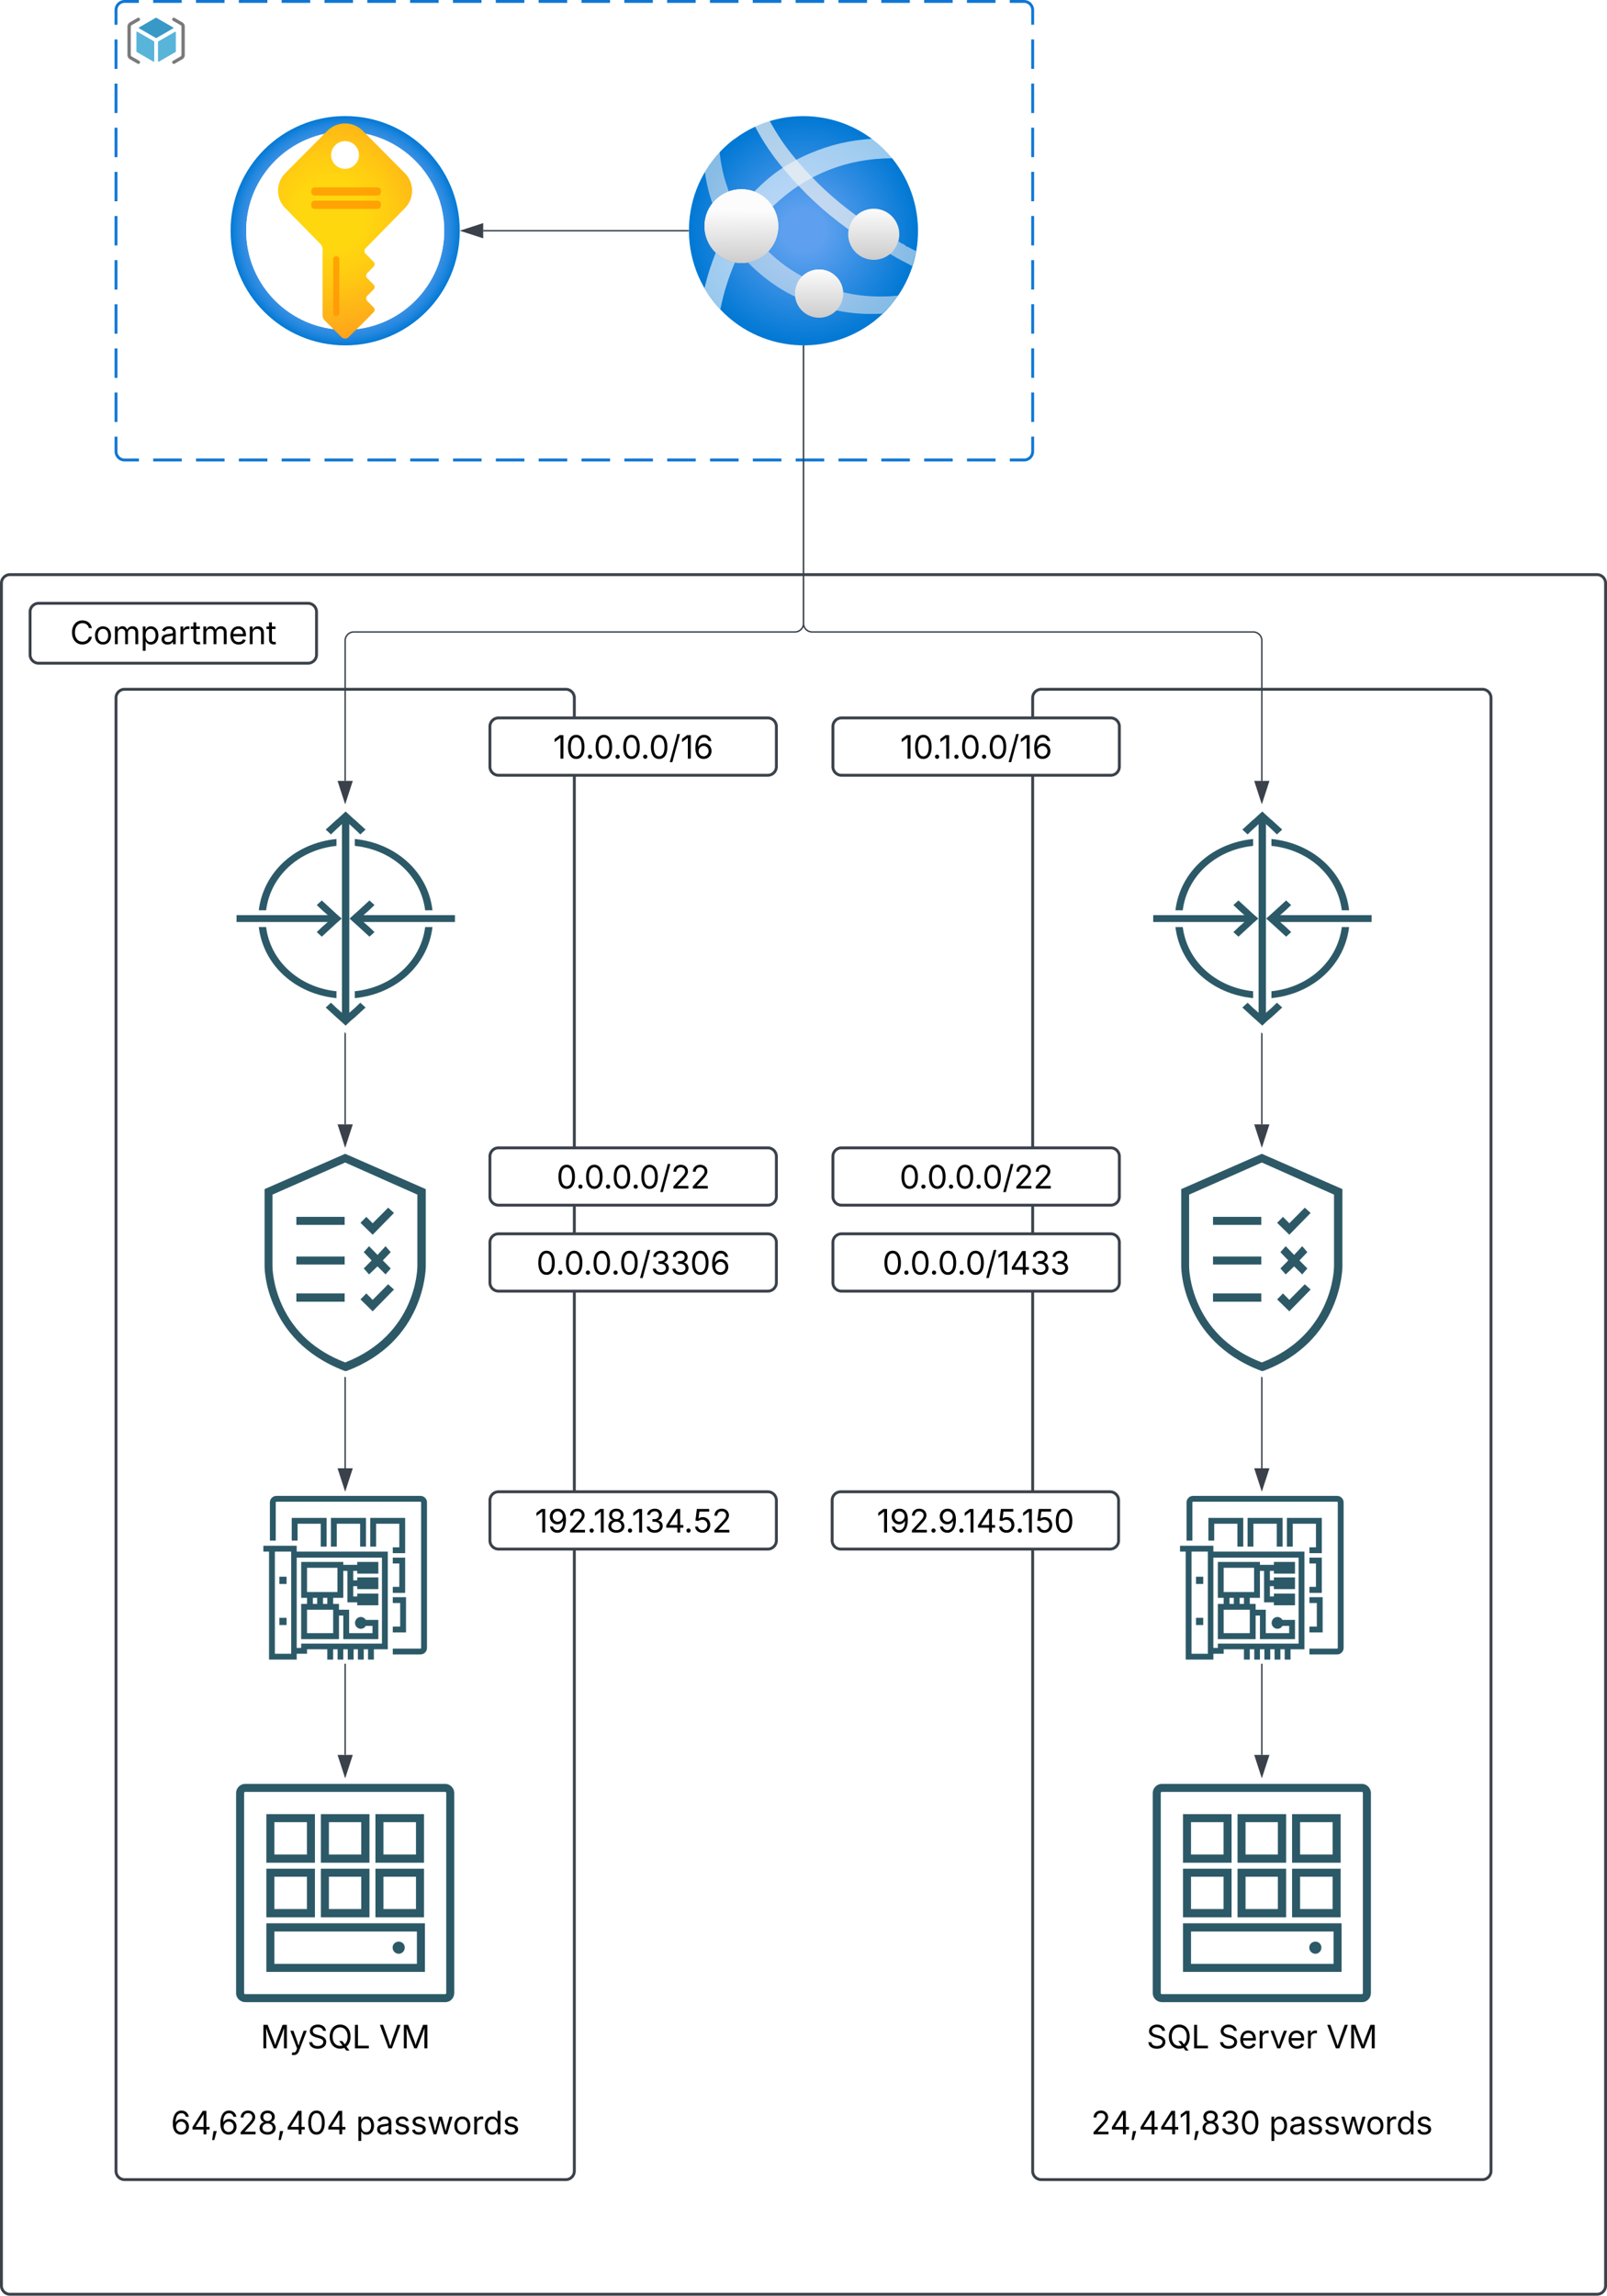 <svg xmlns="http://www.w3.org/2000/svg" xmlns:xlink="http://www.w3.org/1999/xlink" xmlns:lucid="lucid" width="1122" height="1602"><g transform="translate(-639 321)" lucid:page-tab-id="0_0"><path d="M500-500h1500v2000H500z" fill="#fff"/><path d="M720-314a6 6 0 0 1 6-6h628a6 6 0 0 1 6 6V-6a6 6 0 0 1-6 6H726a6 6 0 0 1-6-6z" fill="#fff" fill-opacity="0"/><path d="M745.94-320h19.93m9.97 0h19.94m9.97 0h19.93m9.97 0h19.94m9.96 0h19.93m9.96 0h19.94m9.97 0h19.93m9.97 0h19.94m9.97 0h19.94m9.98 0h19.94m9.96 0h19.94m9.97 0h19.92m9.97 0h19.93m9.97 0h19.93m9.97 0h19.94m9.97 0h19.94m9.97 0h19.95m9.97 0h19.93m9.97 0h19.94m9.97 0h19.93m9.97 0h9.97l.94.07.9.22.88.35.8.5.72.6.6.72.5.8.37.88.23.9.07.95v10.27m0 10.26v20.54m0 10.26v20.54m0 10.26v20.54m0 10.26v20.54m0 10.26v20.54m0 10.26v20.54m0 10.26v20.54m0 10.26v20.54m0 10.26v20.54m0 10.26V-6l-.07.94-.22.9-.35.88-.5.8-.6.72-.72.6-.8.5-.88.37-.9.23-.95.07h-9.97m-9.97 0h-19.93m-9.97 0h-19.94m-9.97 0h-19.93m-9.97 0h-19.94m-9.96 0h-19.93m-9.96 0h-19.94m-9.96 0h-19.94m-9.97 0h-19.94m-9.97 0h-19.94m-9.98 0h-19.94m-9.96 0h-19.94m-9.97 0h-19.93m-9.96 0h-19.93m-9.97 0h-19.93m-9.97 0h-19.94m-9.97 0h-19.94m-9.97 0h-19.95m-9.97 0h-19.93m-9.97 0h-19.94m-9.97 0h-19.93m-9.97 0H726l-.94-.07-.9-.22-.88-.35-.8-.5-.72-.6-.6-.72-.5-.8-.37-.88-.23-.9L720-6v-10.27m0-10.26v-20.54m0-10.26v-20.54m0-10.26v-20.54m0-10.26v-20.54m0-10.26v-20.54m0-10.26v-20.54m0-10.26v-20.54m0-10.26v-20.54m0-10.26v-20.54m0-10.26V-314l.07-.94.22-.9.35-.88.5-.8.6-.72.72-.6.8-.5.88-.37.9-.23.95-.07h9.97" stroke="#0e76d4" stroke-width="2" fill="none"/><path d="M720-320h56v56h-56v-56z" stroke="#000" stroke-opacity="0" fill-opacity="0"/><path d="M748.05-294.4c-.07 0-.12-.03-.2-.07l-11.77-6.78c-.1-.08-.17-.2-.17-.32 0-.13.1-.24.18-.3l11.7-6.75c.12-.06.25-.06.37 0l11.77 6.8c.1.05.17.18.17.3 0 .14-.1.25-.18.3l-11.7 6.75c-.05.04-.12.06-.17.06z" stroke="#000" stroke-opacity="0" fill="#3999c6"/><path d="M746.35-277.9c-.06 0-.13-.02-.2-.05l-11.7-6.78c-.13-.06-.2-.17-.2-.3v-13.6c0-.1.07-.24.2-.3.1-.07.23-.07.34 0l11.72 6.78c.1.07.18.17.18.3v13.6c0 .12-.07.24-.18.3-.06.03-.1.05-.17.05zM749.67-277.9c-.06 0-.13-.02-.2-.05-.1-.06-.16-.18-.16-.3v-13.5c0-.13.07-.25.18-.32l11.73-6.77c.12-.07.26-.07.37 0 .1.06.18.2.18.3v13.5c0 .15-.07.25-.18.32l-11.73 6.78c-.05.02-.1.04-.17.04z" stroke="#000" stroke-opacity="0" fill="#59b4d9"/><path d="M749.67-277.9c-.06 0-.13-.02-.2-.05-.1-.06-.16-.18-.16-.3v-13.5c0-.13.07-.25.18-.32l11.73-6.77c.12-.07.26-.07.37 0 .1.06.18.2.18.3v13.5c0 .15-.07.25-.18.32l-11.73 6.78c-.05.02-.1.04-.17.04z" stroke="#000" stroke-opacity="0" fill="#fff" fill-opacity="0"/><path d="M735.65-276.4c-.2 0-.4-.06-.58-.15l-5.48-3.17c-.93-.5-1.6-1.67-1.6-2.74v-20.14c0-1.06.67-2.22 1.6-2.74l5.47-3.16c.55-.33 1.27-.13 1.58.42.33.54.13 1.25-.42 1.58l-5.48 3.16c-.2.13-.42.52-.42.74v20.14c0 .23.22.6.42.74l5.48 3.17c.55.32.75 1.03.42 1.58-.2.38-.6.58-1 .58zM760.35-308.67c.2 0 .4.07.58.17l5.48 3.16c.93.5 1.6 1.68 1.6 2.74v20.14c0 1.06-.67 2.23-1.6 2.74l-5.47 3.17c-.55.32-1.27.12-1.58-.43-.33-.54-.13-1.25.42-1.58l5.48-3.16c.2-.13.42-.5.42-.74v-20.14c0-.22-.22-.6-.42-.74l-5.48-3.16c-.55-.33-.75-1.04-.42-1.6.2-.37.6-.57 1-.57z" stroke="#000" stroke-opacity="0" fill="#7a7a7a"/><path d="M640 86a6 6 0 0 1 6-6h1108a6 6 0 0 1 6 6v1188a6 6 0 0 1-6 6H646a6 6 0 0 1-6-6z" stroke="#3a414a" stroke-width="2" fill-opacity="0"/><path d="M720 166a6 6 0 0 1 6-6h308a6 6 0 0 1 6 6v1028a6 6 0 0 1-6 6H726a6 6 0 0 1-6-6zM1360 166a6 6 0 0 1 6-6h308a6 6 0 0 1 6 6v1028a6 6 0 0 1-6 6h-308a6 6 0 0 1-6-6z" stroke="#3a414a" stroke-width="2" fill-opacity="0"/><path d="M880 703.62V640.4" stroke="#3a414a" fill="none"/><path d="M880 718.38l-4.63-14.26h9.26z" stroke="#3a414a" fill="#3a414a"/><path d="M880.36 640l.12-.03v.44h-.96v-.65z" stroke="#3a414a" stroke-width=".05" fill="#3a414a"/><path d="M880 903.62V840.5" stroke="#3a414a" fill="none"/><path d="M880 918.38l-4.63-14.26h9.26z" stroke="#3a414a" fill="#3a414a"/><path d="M880.48 840.5h-.96v-.5h.96z" stroke="#3a414a" stroke-width=".05" fill="#3a414a"/><path d="M1520 703.62V640.4" stroke="#3a414a" fill="none"/><path d="M1520 718.38l-4.63-14.26h9.27z" stroke="#3a414a" fill="#3a414a"/><path d="M1520.36 640l.12-.03v.44h-.95v-.65z" stroke="#3a414a" stroke-width=".05" fill="#3a414a"/><path d="M1520 903.62V840.5" stroke="#3a414a" fill="none"/><path d="M1520 918.38l-4.63-14.26h9.27z" stroke="#3a414a" fill="#3a414a"/><path d="M1520.47 840.5h-.94v-.5h.94z" stroke="#3a414a" stroke-width=".05" fill="#3a414a"/><path d="M1520 463.62v-63.27" stroke="#3a414a" fill="none"/><path d="M1520 478.38l-4.63-14.26h9.27z" stroke="#3a414a" fill="#3a414a"/><path d="M1520.16 400l.3-.3v.66h-.93v-.96z" stroke="#3a414a" stroke-width=".05" fill="#3a414a"/><path d="M800-240h160v160H800z" fill-opacity="0"/><path d="M880-240c-44.16 0-80 35.84-80 80s35.84 80 80 80 80-35.84 80-80-35.84-80-80-80zm0 149.12c-38.08 0-69.12-31.04-69.12-69.12 0-38.08 31.04-69.12 69.12-69.12 38.08 0 69.12 31.04 69.12 69.12 0 38.08-31.04 69.12-69.12 69.12z" fill="url(#a)"/><path d="M949.15-159.97c0 38.16-30.96 69.12-69.12 69.12-38.15 0-69.12-30.96-69.12-69.12 0-38.15 30.98-69.12 69.13-69.12 38.16 0 69.12 30.98 69.12 69.13z" fill="#fff"/><path d="M921.67-175.72c6.74-6.75 6.74-17.7 0-24.46L892.1-229.9c-6.75-6.6-17.6-6.6-24.35 0l-29.58 29.72c-6.74 6.75-6.74 17.7 0 24.46l24.62 25.07c.93.9 1.4 2.1 1.4 3.45v45.92c0 1.5.56 3 1.68 4.06l11.33 11.25c1.5 1.65 3.94 1.65 5.43 0l10.96-10.8 6.35-6.46c.84-.9.84-2.25 0-3.15l-4.6-4.65c-.92-.9-.92-2.55 0-3.45l4.6-4.66c.84-.9.84-2.25 0-3.15l-4.6-4.64c-.92-.9-.92-2.4 0-3.45l4.6-4.64c.84-.9.84-2.26 0-3.16l-6.36-6.45v-2.4zm-41.75-46.82c5.34 0 9.73 4.35 9.73 9.75 0 5.27-4.4 9.62-9.73 9.62s-9.73-4.35-9.73-9.6c0-5.4 4.38-9.76 9.72-9.76z" fill="url(#b)"/><path d="M872.35-100.82c.4.33.84.5 1.37.5 1.2.04 2.18-.92 2.2-2.14v-37.56c0-.8-.37-1.47-1.03-1.88-.4-.26-.82-.38-1.3-.34-1.14.08-2 1.1-1.92 2.22v37.56c.04.63.25 1.13.67 1.64zM858.95-190.24h43.38c1.75 0 2.63.88 2.63 2.64v.47c0 1.75-.88 2.63-2.63 2.63h-43.38c-1.75 0-2.63-.88-2.63-2.63v-.47c0-1.76.88-2.64 2.63-2.64zM858.95-180.96h43.38c1.75 0 2.63.88 2.63 2.64v.47c0 1.75-.88 2.63-2.63 2.63h-43.38c-1.75 0-2.63-.88-2.63-2.63v-.47c0-1.76.88-2.64 2.63-2.64z" fill="#ff9300" fill-opacity=".75"/><path d="M1120-240h160v160h-160z" fill-opacity="0"/><path d="M1249.28-96.8C1214.24-69.76 1164-76 1136.8-111.04c-27.04-35.04-20.8-85.28 14.24-112.48l.8-.48c35.52-26.56 85.76-19.2 112.16 16.16 26.08 35.04 19.52 84.16-14.72 111.04" fill="url(#c)"/><path d="M1178.38-176.82c23.62-22.5 51.4-33.67 84.02-33.76-4.36-5.35-8.52-9.43-14.04-13.6-16.06 1-29.52 4.12-44.23 10.38-15.3 6.53-27 14.68-38.53 26.6 5.52 2.1 9.58 5.4 12.78 10.38zM1138.73-144.64c-3.42 8.46-5.77 15.85-7.85 24.7 1.85 3.2 3.6 5.77 5.87 8.7 1.7 2.17 3.3 4.14 5.2 6.12 2.4-11.82 5.46-21.62 10.2-32.72-5.27-.95-9.55-3.1-13.42-6.8z" fill="#fff" fill-opacity=".6"/><path d="M1147.86-187.43c-3.5-9.44-5.45-17.8-6.47-27.77-4.18 4.38-7.27 8.5-10.34 13.7 1.1 8.03 2.72 14.76 5.34 22.46 3.1-4 6.7-6.7 11.46-8.4z" fill="#f2f2f2" fill-opacity=".55"/><path d="M1182.4-163.2c0 14.22-11.54 25.76-25.76 25.76-14.22 0-25.76-11.54-25.76-25.76 0-14.22 11.54-25.76 25.76-25.76 14.22 0 25.76 11.54 25.76 25.76z" fill="url(#d)"/><path d="M1194.12-116.07c0-4.73 1.7-8.72 5.08-11.98-9.18-5.04-16.34-10.3-23.85-17.55-3.9 4.2-8.42 6.72-14.07 7.82 4.48 4.6 8.57 8.18 13.7 12.08 6.36 4.8 12.12 8.33 19.33 11.78-.1-.76-.18-1.4-.18-2.15zM1253.58-114.1c-9.23 0-17.06-.9-26.03-3.02.04.37.04.67 0 1.04 0 4.56-1.6 8.45-4.83 11.68 11.18 2.22 20.9 2.9 32.3 2.27 4.4-4 7.78-7.78 11.22-12.63-4.44.48-8.18.68-12.66.65z" fill="#f2f2f2" fill-opacity=".55"/><path d="M1227.68-116.16c0 9.27-7.53 16.8-16.8 16.8s-16.8-7.53-16.8-16.8 7.53-16.8 16.8-16.8 16.8 7.53 16.8 16.8z" fill="url(#e)"/><path d="M1231.5-160.8c.87-3.88 2.72-6.92 5.78-9.42-16.38-11.94-28.98-23.64-42.08-39.07-7.62-8.88-13.24-17.16-18.87-27.5-3.7 1.14-6.76 2.28-10.25 3.95 5.98 11.25 12.03 20.22 20.3 30.02 13.95 16.65 27.55 29.26 45.13 42.03z" fill="#f2f2f2" fill-opacity=".7"/><path d="M1266.88-157.52c0 9.85-8 17.84-17.84 17.84-9.85 0-17.84-8-17.84-17.84 0-9.85 8-17.84 17.84-17.84 9.85 0 17.84 8 17.84 17.84z" fill="url(#f)"/><path d="M1278.88-145.66l-3.3-1.6-2.82-1.5h-.56l-2.44-2h-.67l-2.9-1.88c-1.08 3.63-3 6.43-6.04 8.7 1.12.73 2.36 1.4 3.58 2.06l.74.47 3.3 1.8 8.1 4.24c1.18-3.6 2-6.74 2.72-10.5z" fill="#f2f2f2" fill-opacity=".55"/><path d="M1182.4-163.2c0 14.22-11.54 25.76-25.76 25.76-14.22 0-25.76-11.54-25.76-25.76 0-14.22 11.54-25.76 25.76-25.76 14.22 0 25.76 11.54 25.76 25.76z" fill="url(#g)"/><path d="M1227.68-116.16c0 9.27-7.53 16.8-16.8 16.8s-16.8-7.53-16.8-16.8 7.53-16.8 16.8-16.8 16.8 7.53 16.8 16.8z" fill="url(#h)"/><path d="M1119.5-160H976.38" stroke="#3a414a" fill="none"/><path d="M1120-159.53h-.5v-.94h.5z" stroke="#3a414a" stroke-width=".05" fill="#3a414a"/><path d="M961.62-160l14.26-4.63v9.26z" stroke="#3a414a" fill="#3a414a"/><path d="M1200-79.5V114a6 6 0 0 1-6 6H886a6 6 0 0 0-6 6v97.94" stroke="#3a414a" fill="none"/><path d="M1200.47-79.5h-.94v-.5h.94z" stroke="#3a414a" stroke-width=".05" fill="#3a414a"/><path d="M880 238.7l-4.63-14.26h9.26z" stroke="#3a414a" fill="#3a414a"/><path d="M1200-79.5V114a6 6 0 0 0 6 6h308a6 6 0 0 1 6 6v97.94" stroke="#3a414a" fill="none"/><path d="M1200.47-79.5h-.94v-.5h.94z" stroke="#3a414a" stroke-width=".05" fill="#3a414a"/><path d="M1520 238.7l-4.63-14.26h9.27z" stroke="#3a414a" fill="#3a414a"/><path d="M981.06 726a6 6 0 0 1 6-6h188a6 6 0 0 1 6 6v28a6 6 0 0 1-6 6h-188a6 6 0 0 1-6-6z" stroke="#3a414a" stroke-width="2" fill="#fff"/><use xlink:href="#i" transform="matrix(1,0,0,1,986.062,725) translate(26.429 23.403)"/><path d="M981.06 486a6 6 0 0 1 6-6h188a6 6 0 0 1 6 6v28a6 6 0 0 1-6 6h-188a6 6 0 0 1-6-6z" stroke="#3a414a" stroke-width="2" fill="#fff"/><use xlink:href="#j" transform="matrix(1,0,0,1,986.062,485) translate(41.495 23.403)"/><path d="M981.06 546a6 6 0 0 1 6-6h188a6 6 0 0 1 6 6v28a6 6 0 0 1-6 6h-188a6 6 0 0 1-6-6z" stroke="#3a414a" stroke-width="2" fill="#fff"/><use xlink:href="#k" transform="matrix(1,0,0,1,986.062,545) translate(27.422 23.403)"/><path d="M1220.53 486a6 6 0 0 1 6-6h188a6 6 0 0 1 6 6v28a6 6 0 0 1-6 6h-188a6 6 0 0 1-6-6z" stroke="#3a414a" stroke-width="2" fill="#fff"/><use xlink:href="#j" transform="matrix(1,0,0,1,1225.531,485) translate(41.495 23.403)"/><path d="M1220.53 546a6 6 0 0 1 6-6h188a6 6 0 0 1 6 6v28a6 6 0 0 1-6 6h-188a6 6 0 0 1-6-6z" stroke="#3a414a" stroke-width="2" fill="#fff"/><use xlink:href="#l" transform="matrix(1,0,0,1,1225.531,545) translate(29.625 23.403)"/><path d="M1220 726a6 6 0 0 1 6-6h188a6 6 0 0 1 6 6v28a6 6 0 0 1-6 6h-188a6 6 0 0 1-6-6z" stroke="#3a414a" stroke-width="2" fill="#fff"/><use xlink:href="#m" transform="matrix(1,0,0,1,1225,725) translate(26.163 23.403)"/><path d="M981.06 186a6 6 0 0 1 6-6h188a6 6 0 0 1 6 6v28a6 6 0 0 1-6 6h-188a6 6 0 0 1-6-6z" stroke="#3a414a" stroke-width="2" fill="#fff"/><use xlink:href="#n" transform="matrix(1,0,0,1,986.062,185) translate(39.119 23.403)"/><path d="M1220.53 186a6 6 0 0 1 6-6h188a6 6 0 0 1 6 6v28a6 6 0 0 1-6 6h-188a6 6 0 0 1-6-6z" stroke="#3a414a" stroke-width="2" fill="#fff"/><use xlink:href="#o" transform="matrix(1,0,0,1,1225.531,185) translate(42.005 23.403)"/><path d="M660 106a6 6 0 0 1 6-6h188a6 6 0 0 1 6 6v29.82a6 6 0 0 1-6 6H666a6 6 0 0 1-6-6z" stroke="#3a414a" stroke-width="2" fill="#fff"/><use xlink:href="#p" transform="matrix(1,0,0,1,665,105) translate(22.935 23.528)"/><path d="M740 1146a6 6 0 0 1 6-6h268a6 6 0 0 1 6 6v28a6 6 0 0 1-6 6H746a6 6 0 0 1-6-6z" fill-opacity="0"/><use xlink:href="#q" transform="matrix(1,0,0,1,745,1145) translate(13.304 23.403)"/><use xlink:href="#r" transform="matrix(1,0,0,1,745,1145) translate(142.492 23.403)"/><path d="M1380 1146a6 6 0 0 1 6-6h268a6 6 0 0 1 6 6v28a6 6 0 0 1-6 6h-268a6 6 0 0 1-6-6z" fill-opacity="0"/><use xlink:href="#s" transform="matrix(1,0,0,1,1385,1145) translate(15.811 23.403)"/><use xlink:href="#r" transform="matrix(1,0,0,1,1385,1145) translate(139.986 23.403)"/><path d="M863.52 381.92l5.92-5.28c-1.12-.16-2.4-.32-3.68-.64l-1.6-.32c-1.12-.32-2.08-.64-3.2-.96-.8-.16-1.28-.32-2.08-.64l-2.56-.96-2.56-.96-1.76-.8-3.2-1.6-1.12-.64c-1.28-.64-2.4-1.28-3.52-1.92l-1.76-1.28-1.76-1.12-1.6-1.28c-2.4-1.92-4.32-3.52-6.4-5.76l-1.44-1.44-1.28-1.6-1.28-1.6c-.8-.96-1.44-1.92-2.08-3.04l-.96-1.28c-.48-.8-.96-1.76-1.6-2.72-.48-.96-.64-1.12-.96-1.76-.16-.48-.8-1.44-1.12-2.24l-.96-2.4c-.16-.64-.32-1.12-.48-1.76-.48-1.12-.8-2.08-1.12-3.04l-.32-1.44c-.32-1.12-.64-2.4-.8-3.52l-.32-1.76c0-.8-.16-1.44-.32-2.08v-1.76h-15.52v-8.48h15.36v-1.76c0-.8.32-1.44.32-2.08l.32-1.92c0-1.12.48-2.24.96-3.52.32-1.12.16-.96.32-1.44l.96-2.88c.32-1.12.48-1.28.64-1.92.16-.64.64-1.6 1.12-2.4.32-.8.64-1.44 1.12-2.24.32-.8.64-1.28.96-1.92.32-.48.96-1.76 1.6-2.56l.8-1.44c.64-.96 1.28-1.92 2.08-2.88l1.28-1.6c.48-.48.8-1.12 1.28-1.6l1.44-1.6c2.08-2.08 4-3.68 6.4-5.44l1.6-1.44 1.92-1.12 1.6-1.12c1.12-.8 2.08-1.28 3.2-1.92l1.44-.8 3.04-1.44 1.92-.96c.8-.32 1.6-.64 2.56-.96l2.56-.96 1.76-.64 3.52-.96 1.6-.32 3.68-.8-5.92-5.28 16.8-15.2 16.8 15.2-5.92 5.28 3.68.8 1.6.32c1.12.32 2.24.64 3.2.96l2.24.64 2.56.96 2.56.96c.48.16.96.48 1.44.64l.48.32c.96.32 1.92.8 2.88 1.44l1.28.64 3.36 1.92 1.76 1.28 1.76 1.12 1.76 1.28c2.24 1.76 4.16 3.52 6.08 5.6l1.44 1.6c.48.48.96 1.12 1.44 1.6l1.28 1.6c.64.96 1.28 1.92 2.08 2.88l.8 1.28c.48.96 1.12 1.92 1.6 2.72l.96 1.76c.48.8.8 1.6 1.12 2.4l.96 2.4c.32.8.48 1.12.64 1.76.32.64.8 2.08 1.12 3.04l.32 1.44c.32 1.12.64 2.4.8 3.52l.32 1.76c.16.8.32 1.44.32 2.08v1.76h15.36v8.48h-15.36v1.76c0 .64-.16 1.28-.32 2.08l-.32 1.92c-.16 1.12-.48 2.24-.8 3.36l-.32 1.44c-.32.96-.64 1.92-.96 3.04-.32.64-.48 1.12-.8 1.76l-.96 2.4c-.32.8-.64 1.6-1.12 2.4l-.96 1.6c-.48 1.12-1.12 1.92-1.6 2.88l-.8 1.28c-.8.96-1.44 1.92-2.08 2.88l-1.28 1.6-1.44 1.6-1.44 1.6c-1.92 2.08-3.84 3.68-6.24 5.44l-1.6 1.44-1.76 1.12-1.76 1.12c-1.12.8-2.08 1.44-3.2 1.92l-1.44.8c-.96.48-1.92.96-3.04 1.44h-.32l-1.6.8-2.56.96-2.56.96-2.08.64c-.96.32-2.08.64-3.2.8l-1.6.48c-1.28.16-2.4.48-3.68.64l5.92 5.6-16.8 15.36zm21.44-.64l4.96-4.32h-.64c-.8.16-1.44.16-2.24.16h-1.92zm-9.28 0v-3.84h-1.92c-.8 0-1.44 0-2.24-.16h-.64zm11.2-118.56l2.24.32h.64l-4.8-4.32v3.68zm-16 .32h.64l2.24-.32 1.92-.32v-3.68z" stroke="#000" stroke-opacity="0" stroke-width="3.5" fill="#fff"/><path d="M880.32 245.28l6.08 5.6.32.16 7.52 6.88-3.68 3.36-4-3.68-3.84-3.52v10.24l3.84.32 2.88.32h1.28c1.12 0 2.4.48 3.68.8l1.44.32 3.2.8 1.92.64 2.56.96 2.72.96 1.92.96c.96.48 1.92.8 2.88 1.44l1.28.64c1.12.64 2.08 1.28 3.2 1.92l.96.64c.8.64 1.6 1.12 2.4 1.6 3.36 2.56 6.08 5.12 8.96 8.32.64.64 1.12 1.44 1.76 2.08l.8.96 1.92 2.88c.64.96.64.8.8 1.12.32.48 1.12 1.76 1.6 2.72.48.8.64 1.12.96 1.76.32.48.8 1.44 1.12 2.24.32.8.64 1.44.96 2.24.32.8.48 1.28.64 1.76.32.64.64 1.92.96 2.88l.32 1.44c.32 1.12.64 2.24.8 3.36v1.12c0 .32.32 1.76.48 2.72 0 1.12 0 2.24.32 3.36h15.36v4.64h-15.52c0 1.12 0 2.24-.16 3.36 0 .96-.32 1.92-.48 2.72-.16.96 0 .8 0 1.12-.32 1.12-.48 2.24-.8 3.36l-.32 1.44-.96 2.88c-.32.96-.48 1.12-.64 1.76l-1.12 2.24-.96 2.4-.96 1.6-1.6 2.72-.8 1.12c-.64.96-1.28 1.92-2.08 2.88l-.64.96c-.64.64-1.12 1.44-1.76 2.08-2.88 3.36-5.76 5.76-9.28 8.32-.8.64-1.6 1.12-2.4 1.76l-.96.64c-1.12.64-2.08 1.28-3.2 1.76l-1.28.8-2.88 1.44-1.92.8-2.56.96-2.4.96-2.08.64-3.04.8-1.6.32-3.52.8h-1.28l-3.04.32c-1.28 0-2.4.16-3.68.32v10.24l3.68-3.52 4.16-3.68 3.68 3.2-7.52 6.88-2.88 2.56-3.52 3.2-3.68-3.2-2.72-2.56-7.52-6.72 3.68-3.2 4 3.68 3.52 3.36v-10.08c-1.28 0-2.56-.16-3.68-.32l-3.04-.32h-1.12l-3.68-.8-1.6-.32-3.04-.8-2.08-.64-2.4-.96-2.56-.96-1.92-.8-2.88-1.44-1.28-.8c-1.12-.64-2.08-1.12-3.2-1.92l-.96-.64c-.8-.48-1.6-.96-2.4-1.6-3.36-2.56-6.08-4.96-8.96-8.16l-1.76-2.24c-.48-.8-.48-.48-.64-.96-.8-.8-1.44-1.76-2.08-2.72-.32-.48-.64-.8-.8-1.28-.32-.48-1.12-1.76-1.6-2.56l-.96-1.76c-.32-.8-.8-1.6-1.12-2.24l-.96-2.4c-.32-.64-.48-1.12-.64-1.76-.16-.64-.64-1.92-.96-2.88l-.32-1.44c-.32-1.12-.64-2.08-.8-3.36v-.96c0-.48-.32-1.92-.48-2.72 0-1.12 0-2.4-.32-3.52h-15.2v-4.8h15.36c0-1.12 0-2.24.16-3.36 0-.96.32-1.92.48-2.72.16-.96 0-.8 0-1.12.32-1.12.48-2.24.8-3.36l.32-1.44.96-2.88.64-1.76c.32-.8.64-1.6 1.12-2.24.32-.8.64-1.6.96-2.24.48-.8.64-1.28.96-1.76.32-.64.96-1.76 1.6-2.72.32-.32.64-.8 1.12-1.12.64-.96 1.28-1.92 2.08-2.88l.64-.96c.64-.64 1.12-1.44 1.76-2.08 2.88-3.2 5.6-5.76 8.96-8.32l2.4-1.6.96-.64c1.12-.64 2.08-1.28 3.2-1.92.48-.16.8-.48 1.28-.64l2.88-1.44 1.92-.96 2.56-.96 2.4-.8 2.08-.64 2.88-.96 1.6-.32c1.12-.16 2.4-.48 3.52-.64h1.28l2.88-.48 3.68-.32v-10.24l-3.68 3.52-4.16 3.84-3.52-3.36 7.68-6.88v-.16l6.24-5.6m0-5.28l-2.56 2.56-6.08 5.6h-.32l-7.68 7.04-2.88 2.56 2.88 2.72 1.76 1.44h-.48l-1.28.32-3.2.96H860l-1.92.48-2.72.96-2.56 1.28-1.76.8h-.32c-.96.48-2.08.96-3.04 1.6l-.96.48-.48.32-3.36 1.92c-.16.16-.32.32-.64.48l-.32.32-.64.32-1.92 1.28-3.52 2.56c-1.12.96-2.24 1.92-3.2 3.04l-3.04 3.2-1.28 1.6-.48.8-.16.32-.64.64c-.8 1.12-1.44 2.08-2.08 3.04v.32l-.8 1.12c-.48.8-.96 1.76-1.6 2.72l-.96 1.92c-.32.48-.8 1.6-1.12 2.24-.48.8-.8 1.76-1.12 2.56-.32.8-.32 1.12-.64 1.76v.16c-.32.96-.64 2.08-.96 3.04 0 .32 0 .8-.32 1.12v.32c-.32 1.28-.64 2.4-.8 3.84V311.84c0 .64-.32 1.44-.32 2.08H800v12h15.52c0 .64.32 1.44.32 2.08v.8l.48.8v.8c.16 1.28.48 2.4.8 3.68v.48c0 .32 0 .64.32 1.12.32.96.64 2.08.96 3.04l.64 1.76c.48.8.8 1.6 1.12 2.4.32.8.8 1.76 1.12 2.4l.96 1.76c.64 1.12 1.12 2.08 1.76 2.88l.64.96.16.48c.8.96 1.44 1.92 2.24 3.04l.48.64.32.32.48.48c.48.64.8 1.28 1.28 1.76l2.88 3.2c1.12 1.12 2.24 2.08 3.36 3.04l3.36 2.56 1.92 1.28.64.48.32.32.64.48 3.36 1.92.48.16.96.64c1.12.48 2.08.96 3.2 1.44h.16l1.76.8 2.72 1.12 2.56.96 1.92.64h.32c1.12.32 2.24.64 3.36.8l1.12.32h.48l-1.76 1.6-2.88 2.72 2.88 2.56 7.52 6.88 2.88 2.56 3.52 3.2 2.88 2.72 2.88-2.72 3.68-3.2 2.72-2.56 7.52-6.88 2.88-2.56-2.88-2.72-1.76-1.6h.32l1.28-.32c1.12-.16 2.24-.48 3.36-.8l2.08-.64 2.72-.96c.96-.32 1.76-.8 2.72-1.12.8-.32 1.12-.48 1.76-.8h.16c.96-.48 2.08-.96 3.04-1.44l1.44-.96h.32l3.36-1.92.64-.48.48-.32.64-.32 1.76-1.28 3.52-2.56c1.12-1.12 2.24-2.08 3.2-3.04l3.04-3.2c.48-.64.96-1.12 1.44-1.76l.32-.48.32-.32.48-.8c.8-.96 1.44-1.92 2.24-2.88v-.48l.64-.96c.64-.8 1.12-1.92 1.6-2.72.64-.96.8-1.28.96-1.92.32-.48.96-1.6 1.28-2.4l.96-2.4c.32-.8.48-1.28.64-1.76v-.32c.48-.96.8-1.92.96-2.88 0-.48 0-.8.48-1.12v-.48c.32-1.12.48-2.4.8-3.52V328.48c0-.8.16-1.44.32-2.08H960v-12.48h-14.88c0-.8-.32-1.44-.48-2.08V309.92c0-1.28-.48-2.4-.8-3.84v-.32c0-.48 0-.8-.16-1.12-.32-1.12-.64-2.08-1.12-3.04v-.16c-.16-.64-.32-1.28-.64-1.76-.16-.64-.64-1.76-.96-2.56-.48-.64-.8-1.6-1.12-2.4-.48-.8-.64-1.12-.96-1.6-.64-1.12-1.12-2.08-1.76-3.04l-.64-.96-.16-.32c-.8-.96-1.44-2.08-2.24-3.04l-.48-.64-.8-.32-.48-.64c-.48-.48-.96-1.12-1.44-1.6l-2.88-3.2c-.96-1.12-2.08-2.08-3.2-3.04l-3.52-2.72-1.92-1.28-.64-.48h-.16l-.8-.48c-1.12-.8-2.24-1.44-3.36-1.92l-.32-.32-1.12-.64c-.96-.48-2.08-.96-3.04-1.44h-.16l-1.92-.96-2.72-.96-2.56-.96-1.92-.64h-.16l-3.36-1.12h-1.76l1.76-1.44 2.88-2.72-2.88-2.72-7.52-7.04h-.16l-6.24-5.76-2.88-2.72z" stroke="#000" stroke-opacity="0" stroke-width="3.5" fill="#fff"/><path d="M886.72 370.72v4.8c28.96-2.88 51.04-23.04 54.24-49.6h-5.12c-3.04 23.84-23.04 42.08-49.12 44.8zM824.8 325.92h-5.12c3.2 26.56 25.28 46.72 54.24 49.6v-4.8c-26.08-2.72-46.08-20.96-49.12-44.8zM935.84 314.24h5.12c-3.04-26.56-25.28-46.88-54.24-49.76v4.8c26.24 2.72 46.08 20.96 49.12 44.96zM873.92 269.28v-4.8c-28.96 2.88-51.04 23.2-54.24 49.76h5.12c3.04-24 23.04-42.24 49.12-44.96z" stroke="#000" stroke-opacity="0" stroke-width="3.5" fill="#2c5967"/><path d="M882.88 254.08l3.84 3.52 3.84 3.68 3.68-3.36-7.52-6.88-.32-.16-6.08-5.6-6.08 5.6-.32.16-7.52 6.88 3.68 3.36 3.84-3.68 3.84-3.52v131.68l-3.84-3.36-3.84-3.68-3.68 3.36 7.52 6.88 2.72 2.4 3.68 3.36 3.52-3.36 2.88-2.4 7.52-6.88-3.68-3.36-3.84 3.68-3.84 3.36V254.08z" stroke="#000" stroke-opacity="0" stroke-width="3.5" fill="#2c5967"/><path d="M892.8 317.6l3.84-3.36 3.84-3.68-3.52-3.2-7.52 6.88-6.4 5.76 6.4 5.76 7.52 6.88 3.52-3.2-3.84-3.68-3.84-3.36h63.84v-4.8H892.8zM867.84 322.4l-3.84 3.36-3.84 3.68 3.52 3.2 10.24-9.44 3.68-3.2-3.68-3.2-10.24-9.44-3.52 3.2 3.84 3.68 3.84 3.36h-63.68v4.8h63.68z" stroke="#000" stroke-opacity="0" stroke-width="3.5" fill="#2c5967"/><path d="M878.56 637.28c-28.92-10.88-42.6-29.92-49.32-44.32-7.44-16.32-7.44-29.92-7.44-30.72v-54.56l58.2-25.44 57.84 25.44v55.04c0 2.24-.84 53.76-56.04 74.56l-1.44.8-1.8-.8z" stroke="#000" stroke-opacity="0" fill="#fff"/><path d="M880 484.16l55.92 24.64v53.92c0 2.24-.72 52.32-54.84 72.8l-1.08.32-.72-.32c-28.56-10.72-41.88-29.28-48.12-43.36-7.08-15.52-7.44-29.12-7.44-29.44V508.8L880 484.16zm0-4.16l-1.44.8-56.28 24.64-2.28.8V562.72c0 .64 0 14.72 7.8 31.36 6.6 14.4 20.76 34.24 50.4 45.12l1.08.48 1.08.32 1.08-.32 1.2-.48c56.64-21.12 57.36-74.24 57.36-76.48V506.24l-2.28-1.28-56.28-24.16-1.44-.8z" stroke="#000" stroke-opacity="0" fill="#fff"/><path d="M880 484.16l-56.28 24.64v53.92c0 .32 0 13.92 7.44 29.44 6.24 14.08 19.92 32.64 48.12 43.36l1.08.32 1.08-.32c54.12-20.48 54.84-71.04 54.84-72.8V508.8L880 484.16zm50.4 78.56c0 1.76-.72 47.68-50.4 67.04-20.76-8-35.52-21.28-44.04-39.84-6.72-14.72-6.72-26.88-6.72-27.2v-50.08l50.76-22.4 50.4 22.4v50.08z" stroke="#000" stroke-opacity="0" fill="#2d5967"/><path d="M879.64 528.16h-33.72v5.6h33.72v-5.6zM914.08 525.44l-4.08-3.68-10.8 10.88-4.44-4.48-4.08 4.16 8.52 8.32 14.88-15.2zM879.64 555.84h-33.72v5.6h33.72v-5.6zM908.2 548.64l-5.64 6.08-5.88-6.08-3.72 4.16 5.52 5.76-5.52 5.6 3.72 4.16 5.88-5.6 5.64 5.6 3.6-4.16-5.52-5.6 5.52-5.76-3.6-4.16zM879.64 581.6h-33.72v5.76h33.72v-5.76zM914.08 578.88L910 575.2l-10.8 10.88-4.44-4.48-4.08 4.16 8.52 8.32 14.88-15.2z" stroke="#000" stroke-opacity="0" fill="#2d5967"/><path d="M894.64 838.56v-3.6h-.24v3.6h-6.96v-3.6h-.24v3.6h-6.84v-3.6h-.24v3.6h-6.84v-3.6h-.24v3.6h-6.96v-3.6H847.6v3.6h-22.08V763.2h-4.08v-6.96H826v-28.8c0-3.36 2.64-6 6-6h100.56c3.36 0 6 2.64 6 6v101.52c0 3.36-2.64 6-6 6h-31.2v3.6z" stroke="#000" stroke-opacity="0" stroke-width="3.57" fill="#fff"/><path d="M932.56 722.88c2.52 0 4.56 2.04 4.56 4.56v101.52c0 2.52-2.04 4.56-4.56 4.56h-32.52v3.6h-4.08v-3.6h-3v3.6h-4.08v-3.6h-3v3.6h-4.08v-3.6h-3.12v3.6h-3.96v-3.6h-3.12v3.6h-4.08v-3.6h-21.36v3.6h-19.2v-75.36h-4.08v-4.08h4.56v-30.24c0-2.52 2.04-4.56 4.56-4.56h100.56m0-2.88H832c-4.08 0-7.44 3.36-7.44 7.44v27.36H820v9.84h4.08V840h24.96v-3.6h15.6v3.6h38.28v-3.6h29.64c4.08 0 7.44-3.36 7.44-7.44V727.44c0-4.08-3.36-7.44-7.44-7.44z" stroke="#000" stroke-opacity="0" stroke-width="3.57" fill="#fff"/><path d="M932.56 722.88H832c-2.52 0-4.56 2.04-4.56 4.56v26.64h4.08v-26.64c0-.24.24-.48.48-.48h100.56c.24 0 .48.24.48.48v101.52c0 .24-.24.48-.48.48h-19.32v4.08h19.32c2.52 0 4.56-2.04 4.56-4.56V727.44c0-2.52-2.04-4.56-4.56-4.56z" stroke="#000" stroke-opacity="0" stroke-width="3.57" fill="#2c5967"/><path d="M922.48 793.56h-9.24v4.08h5.16v16.44h-5.16v4.08h9.24v-24.6zM842.68 738.24v15.84h4.08v-11.76h16.2v15.96h4.08v-20.04h-24.36zM870.04 738.24v20.04h4.08v-15.96h16.32v15.96h4.08v-20.04h-24.48zM921.88 738.24h-24.36v20.04h4.08v-15.96h16.2v16.44h-4.56v4.08h8.64v-24.6zM921.88 765.96h-8.64v4.08h4.56v16.32h-4.56v4.2h8.64v-24.6zM834.04 779.28h5.04v5.04h-5.04v-5.04zM834.04 807.96h5.04V813h-5.04v-5.04z" stroke="#000" stroke-opacity="0" stroke-width="3.57" fill="#2c5967"/><path d="M909.76 761.76h-63.6v-4.08h-23.28v4.08h3.96v75.36h19.32v-4.08h7.2v-3.12h14.16v7.2h4.08v-7.2h3.12v7.2h3.96v-7.2h3.12v7.2h4.08v-7.2h3v7.2h4.08v-7.2h3v7.2h4.08v-7.2h9.72zm-15.24 4.2h11.16v60h-56.4v3h-3.12v-63h48.24zm-63.6-4.2h11.4v71.28h-11.4z" stroke="#000" stroke-opacity="0" stroke-width="3.57" fill="#2c5967"/><path d="M849.28 768.96v25.08h4.08v4.2h-4.08v24.6h26.4V806.4h3v16.44h24.48V809.4h-8.76c-.36-.6-.84-1.08-1.44-1.44-1.92-1.2-4.44-.48-5.52 1.44-1.2 2.04-.48 4.56 1.44 5.64 1.92 1.2 4.44.48 5.52-1.44h4.68v5.04h-16.32v-16.32h-7.08v-4.08h-4.08v-4.2h7.08V775.2h2.88v21.96h6.84v2.04h14.76v-8.16H888.4v2.04h-2.76v-7.2h2.76v2.04h14.76v-8.16H888.4v2.04h-2.76v-6.6h2.76v1.92h14.76v-8.16H888.4V771h-9.72v-2.04zm8.16 25.08h3v4.2h-3zm14.16 24.6h-18.24v-16.32h18.24zm-4.08-20.4h-3v-4.2h3zm7.08-25.2v16.92h-21.24v-16.92z" stroke="#000" stroke-opacity="0" stroke-width="3.57" fill="#2c5967"/><path d="M810.24 1078.08c-4.64 0-8.32-3.68-8.32-8.32V930.24c0-4.64 3.68-8.32 8.32-8.32h139.68c4.48 0 8.16 3.68 8.16 8.32v139.68c0 4.48-3.68 8.16-8.16 8.16H810.24z" stroke="#000" stroke-opacity="0" stroke-width="3.57" fill="#fff"/><path d="M949.76 923.84c3.52 0 6.4 2.88 6.4 6.4v139.68c0 3.52-2.88 6.24-6.4 6.24H810.24c-3.52 0-6.4-2.88-6.4-6.4V930.24c0-3.52 2.88-6.4 6.4-6.4h139.52m0-3.84H810.24c-5.6 0-10.24 4.64-10.24 10.24v139.68c0 5.44 4.64 10.08 10.24 10.08h139.68c5.44 0 10.08-4.64 10.08-10.24V930.24c0-5.6-4.64-10.24-10.24-10.24z" stroke="#000" stroke-opacity="0" stroke-width="3.57" fill="#fff"/><path d="M949.76 923.84H810.24c-3.52 0-6.4 2.88-6.4 6.4v139.68c0 3.36 2.88 6.24 6.4 6.24h139.68c3.52 0 6.24-2.88 6.24-6.4V930.24c0-3.52-2.88-6.4-6.4-6.4zm.8 145.92c0 .48-.32.8-.8.8H810.24c-.48 0-.8-.32-.8-.8V930.24c0-.48.32-.8.8-.8h139.68c.32 0 .64.32.64.8v139.52z" stroke="#000" stroke-opacity="0" stroke-width="3.57" fill="#2c5967"/><path d="M824.96 1055.04h110.72v-33.92H824.96v33.92zm5.6-28.16h99.52v22.56h-99.52v-22.56z" stroke="#000" stroke-opacity="0" stroke-width="3.57" fill="#2c5967"/><path d="M921.6 1038.08c0 2.4-1.92 4.32-4.16 4.32-2.4 0-4.32-1.92-4.32-4.32 0-2.4 1.92-4.16 4.32-4.16 2.24 0 4.16 1.76 4.16 4.16zM858.88 944.96h-33.92v33.92h33.92v-33.92zm-5.76 28.16h-22.56v-22.56h22.72v22.56zM896.96 944.96h-33.92v33.92h33.92v-33.92zm-5.76 28.16h-22.56v-22.56h22.56v22.56zM858.88 983.04h-33.92v33.92h33.92v-33.92zm-5.76 28.16h-22.56v-22.56h22.72v22.56zM896.96 983.04h-33.92v33.92h33.92v-33.92zm-5.76 28.16h-22.56v-22.56h22.56v22.56zM935.04 944.96h-33.92v33.92h33.92v-33.92zm-5.6 28.16h-22.72v-22.56h22.72v22.56zM935.04 983.04h-33.92v33.92h33.92v-33.92zm-5.6 28.16h-22.72v-22.56h22.72v22.56z" stroke="#000" stroke-opacity="0" stroke-width="3.57" fill="#2c5967"/><path d="M1518.56 637.28c-28.92-10.88-42.6-29.92-49.32-44.32-7.44-16.32-7.44-29.92-7.44-30.72v-54.56l58.2-25.44 57.84 25.44v55.04c0 2.24-.84 53.76-56.04 74.56l-1.44.8-1.8-.8z" stroke="#000" stroke-opacity="0" fill="#fff"/><path d="M1520 484.16l55.92 24.64v53.92c0 2.24-.72 52.32-54.84 72.8l-1.08.32-.72-.32c-28.56-10.72-41.88-29.28-48.12-43.36-7.08-15.52-7.44-29.12-7.44-29.44V508.8l56.28-24.64zm0-4.16l-1.44.8-56.28 24.64-2.28.8V562.72c0 .64 0 14.72 7.8 31.36 6.6 14.4 20.76 34.24 50.4 45.12l1.08.48 1.08.32 1.08-.32 1.2-.48c56.64-21.12 57.36-74.24 57.36-76.48V506.24l-2.28-1.28-56.28-24.16-1.44-.8z" stroke="#000" stroke-opacity="0" fill="#fff"/><path d="M1520 484.16l-56.28 24.64v53.92c0 .32 0 13.92 7.44 29.44 6.24 14.08 19.92 32.64 48.12 43.36l1.08.32 1.08-.32c54.12-20.48 54.84-71.04 54.84-72.8V508.8L1520 484.16zm50.4 78.56c0 1.76-.72 47.68-50.4 67.04-20.76-8-35.52-21.28-44.04-39.84-6.72-14.72-6.72-26.88-6.72-27.2v-50.08l50.76-22.4 50.4 22.4v50.08z" stroke="#000" stroke-opacity="0" fill="#2d5967"/><path d="M1519.64 528.16h-33.72v5.6h33.72v-5.6zM1554.08 525.44l-4.08-3.68-10.8 10.88-4.44-4.48-4.08 4.16 8.52 8.32 14.88-15.2zM1519.64 555.84h-33.72v5.6h33.72v-5.6zM1548.2 548.64l-5.64 6.08-5.88-6.08-3.72 4.16 5.52 5.76-5.52 5.6 3.72 4.16 5.88-5.6 5.64 5.6 3.6-4.16-5.52-5.6 5.52-5.76-3.6-4.16zM1519.64 581.6h-33.72v5.76h33.72v-5.76zM1554.08 578.88l-4.08-3.68-10.8 10.88-4.44-4.48-4.08 4.16 8.52 8.32 14.88-15.2z" stroke="#000" stroke-opacity="0" fill="#2d5967"/><path d="M880 400.35V463.62" stroke="#3a414a" fill="none"/><path d="M880.16 400l.32-.3v.66h-.96v-.96z" stroke="#3a414a" stroke-width=".05" fill="#3a414a"/><path d="M880 478.38l-4.63-14.26h9.26z" stroke="#3a414a" fill="#3a414a"/><path d="M1503.52 381.92l5.92-5.28c-1.12-.16-2.4-.32-3.68-.64l-1.6-.32c-1.12-.32-2.08-.64-3.2-.96-.8-.16-1.28-.32-2.08-.64l-2.56-.96-2.56-.96-1.76-.8-3.2-1.6-1.12-.64c-1.28-.64-2.4-1.28-3.52-1.92l-1.76-1.28-1.76-1.12-1.6-1.28c-2.4-1.92-4.32-3.52-6.4-5.76l-1.44-1.44-1.28-1.6-1.28-1.6c-.8-.96-1.44-1.92-2.08-3.04l-.96-1.28c-.48-.8-.96-1.76-1.6-2.72-.48-.96-.64-1.12-.96-1.76-.16-.48-.8-1.44-1.12-2.24l-.96-2.4c-.16-.64-.32-1.12-.48-1.76-.48-1.12-.8-2.08-1.12-3.04l-.32-1.44c-.32-1.12-.64-2.4-.8-3.52l-.32-1.76c0-.8-.16-1.44-.32-2.08v-1.76h-15.52v-8.48h15.36v-1.76c0-.8.32-1.44.32-2.08l.32-1.92c0-1.12.48-2.24.96-3.52.32-1.12.16-.96.32-1.44l.96-2.88c.32-1.12.48-1.28.64-1.92.16-.64.64-1.6 1.12-2.4.32-.8.64-1.44 1.12-2.24.32-.8.64-1.28.96-1.92.32-.48.96-1.76 1.6-2.56l.8-1.44c.64-.96 1.28-1.92 2.08-2.88l1.28-1.6c.48-.48.8-1.12 1.28-1.6l1.44-1.6c2.08-2.08 4-3.68 6.4-5.44l1.6-1.44 1.92-1.12 1.6-1.12c1.12-.8 2.08-1.28 3.2-1.92l1.44-.8 3.04-1.44 1.92-.96c.8-.32 1.6-.64 2.56-.96l2.56-.96 1.76-.64 3.52-.96 1.6-.32 3.68-.8-5.92-5.28 16.8-15.2 16.8 15.2-5.92 5.28 3.68.8 1.6.32c1.12.32 2.24.64 3.2.96l2.24.64 2.56.96 2.56.96c.48.16.96.48 1.44.64l.48.32c.96.32 1.92.8 2.88 1.44l1.28.64 3.36 1.92 1.76 1.28 1.76 1.12 1.76 1.28c2.24 1.76 4.16 3.52 6.08 5.6l1.44 1.6c.48.48.96 1.12 1.44 1.6l1.28 1.6c.64.96 1.28 1.92 2.08 2.88l.8 1.28c.48.96 1.12 1.92 1.6 2.72l.96 1.76c.48.8.8 1.6 1.12 2.4l.96 2.4c.32.8.48 1.12.64 1.76.32.64.8 2.08 1.12 3.04l.32 1.44c.32 1.12.64 2.4.8 3.52l.32 1.76c.16.8.32 1.44.32 2.08v1.76h15.36v8.48h-15.36v1.76c0 .64-.16 1.28-.32 2.08l-.32 1.92c-.16 1.12-.48 2.24-.8 3.36l-.32 1.44c-.32.96-.64 1.92-.96 3.04-.32.64-.48 1.12-.8 1.76l-.96 2.4c-.32.8-.64 1.6-1.12 2.4l-.96 1.6c-.48 1.12-1.12 1.92-1.6 2.88l-.8 1.28c-.8.96-1.44 1.92-2.08 2.88l-1.28 1.6-1.44 1.6-1.44 1.6c-1.92 2.08-3.84 3.68-6.24 5.44l-1.6 1.44-1.76 1.12-1.76 1.12c-1.12.8-2.08 1.44-3.2 1.92l-1.44.8c-.96.48-1.92.96-3.04 1.44h-.32l-1.6.8-2.56.96-2.56.96-2.08.64c-.96.32-2.08.64-3.2.8l-1.6.48c-1.28.16-2.4.48-3.68.64l5.92 5.6-16.8 15.36zm21.44-.64l4.96-4.32h-.64c-.8.16-1.44.16-2.24.16h-1.92zm-9.28 0v-3.84h-1.92c-.8 0-1.44 0-2.24-.16h-.64zm11.2-118.56l2.24.32h.64l-4.8-4.32v3.68zm-16 .32h.64l2.24-.32 1.92-.32v-3.68z" stroke="#000" stroke-opacity="0" stroke-width="3.5" fill="#fff"/><path d="M1520.32 245.28l6.08 5.6.32.16 7.52 6.88-3.68 3.36-4-3.68-3.84-3.52v10.24l3.84.32 2.88.32h1.28c1.12 0 2.4.48 3.68.8l1.44.32 3.2.8 1.92.64 2.56.96 2.72.96 1.92.96c.96.48 1.92.8 2.88 1.44l1.28.64c1.12.64 2.08 1.28 3.2 1.92l.96.64c.8.64 1.6 1.12 2.4 1.6 3.36 2.56 6.08 5.12 8.96 8.32.64.64 1.12 1.44 1.76 2.08l.8.96 1.92 2.88c.64.96.64.8.8 1.12.32.48 1.12 1.76 1.6 2.72.48.8.64 1.12.96 1.76.32.48.8 1.44 1.12 2.24.32.8.64 1.44.96 2.24.32.8.48 1.28.64 1.76.32.64.64 1.92.96 2.88l.32 1.44c.32 1.12.64 2.24.8 3.36v1.12c0 .32.32 1.76.48 2.72 0 1.12 0 2.24.32 3.36h15.36v4.64h-15.52c0 1.12 0 2.24-.16 3.36 0 .96-.32 1.92-.48 2.72-.16.96 0 .8 0 1.12-.32 1.12-.48 2.24-.8 3.36l-.32 1.44-.96 2.88c-.32.96-.48 1.12-.64 1.76l-1.12 2.24-.96 2.4-.96 1.6-1.6 2.72-.8 1.12c-.64.96-1.28 1.92-2.08 2.88l-.64.96c-.64.64-1.12 1.44-1.76 2.08-2.88 3.36-5.76 5.76-9.28 8.32-.8.64-1.6 1.12-2.4 1.76l-.96.64c-1.12.64-2.08 1.28-3.2 1.76l-1.28.8-2.88 1.44-1.92.8-2.56.96-2.4.96-2.08.64-3.04.8-1.6.32-3.52.8h-1.28l-3.04.32c-1.28 0-2.4.16-3.68.32v10.24l3.68-3.52 4.16-3.68 3.68 3.2-7.52 6.88-2.88 2.56-3.52 3.2-3.68-3.2-2.72-2.56-7.52-6.72 3.68-3.2 4 3.68 3.52 3.36v-10.08c-1.28 0-2.56-.16-3.68-.32l-3.04-.32h-1.12l-3.68-.8-1.6-.32-3.04-.8-2.08-.64-2.4-.96-2.56-.96-1.92-.8-2.88-1.44-1.28-.8c-1.12-.64-2.08-1.12-3.2-1.92l-.96-.64c-.8-.48-1.6-.96-2.4-1.6-3.36-2.56-6.08-4.96-8.96-8.16l-1.76-2.24c-.48-.8-.48-.48-.64-.96-.8-.8-1.44-1.76-2.08-2.72-.32-.48-.64-.8-.8-1.28-.32-.48-1.12-1.76-1.6-2.56l-.96-1.76c-.32-.8-.8-1.6-1.12-2.24l-.96-2.4c-.32-.64-.48-1.12-.64-1.76-.16-.64-.64-1.92-.96-2.88l-.32-1.44c-.32-1.12-.64-2.08-.8-3.36v-.96c0-.48-.32-1.92-.48-2.72 0-1.12 0-2.4-.32-3.52h-15.2v-4.8h15.36c0-1.12 0-2.24.16-3.36 0-.96.32-1.92.48-2.72.16-.96 0-.8 0-1.12.32-1.12.48-2.24.8-3.36l.32-1.44.96-2.88.64-1.76c.32-.8.64-1.6 1.12-2.24.32-.8.64-1.6.96-2.24.48-.8.64-1.28.96-1.76.32-.64.96-1.76 1.6-2.72.32-.32.64-.8 1.12-1.12.64-.96 1.28-1.92 2.08-2.88l.64-.96c.64-.64 1.12-1.44 1.76-2.08 2.88-3.2 5.6-5.76 8.96-8.32l2.4-1.6.96-.64c1.12-.64 2.08-1.28 3.2-1.92.48-.16.8-.48 1.28-.64l2.88-1.44 1.92-.96 2.56-.96 2.4-.8 2.08-.64 2.88-.96 1.6-.32c1.12-.16 2.4-.48 3.52-.64h1.28l2.88-.48 3.68-.32v-10.24l-3.68 3.52-4.16 3.84-3.52-3.36 7.68-6.88v-.16l6.24-5.6m0-5.28l-2.56 2.56-6.08 5.6h-.32l-7.68 7.04-2.88 2.56 2.88 2.72 1.76 1.44h-.48l-1.28.32-3.2.96h-.32l-1.92.48-2.72.96-2.56 1.28-1.76.8h-.32c-.96.48-2.08.96-3.04 1.6l-.96.48-.48.32-3.36 1.92c-.16.16-.32.32-.64.48l-.32.32-.64.32-1.92 1.28-3.52 2.56c-1.12.96-2.24 1.92-3.2 3.04l-3.04 3.2-1.28 1.6-.48.8-.16.32-.64.64c-.8 1.12-1.44 2.08-2.08 3.04v.32l-.8 1.12c-.48.8-.96 1.76-1.6 2.72l-.96 1.92c-.32.48-.8 1.6-1.12 2.24-.48.8-.8 1.76-1.12 2.56-.32.8-.32 1.12-.64 1.76v.16c-.32.96-.64 2.08-.96 3.04 0 .32 0 .8-.32 1.12v.32c-.32 1.28-.64 2.4-.8 3.84V311.84c0 .64-.32 1.44-.32 2.08H1440v12h15.52c0 .64.32 1.44.32 2.08v.8l.48.8v.8c.16 1.28.48 2.4.8 3.68v.48c0 .32 0 .64.32 1.12.32.96.64 2.08.96 3.04l.64 1.76c.48.8.8 1.6 1.12 2.4.32.8.8 1.76 1.12 2.4l.96 1.76c.64 1.12 1.12 2.08 1.76 2.88l.64.96.16.48c.8.96 1.44 1.92 2.24 3.04l.48.64.32.32.48.48c.48.64.8 1.28 1.28 1.76l2.88 3.2c1.12 1.12 2.24 2.08 3.36 3.04l3.36 2.56 1.92 1.28.64.48.32.32.64.48 3.36 1.92.48.16.96.64c1.12.48 2.08.96 3.2 1.44h.16l1.76.8 2.72 1.12 2.56.96 1.92.64h.32c1.12.32 2.24.64 3.36.8l1.12.32h.48l-1.76 1.6-2.88 2.72 2.88 2.56 7.52 6.88 2.88 2.56 3.52 3.2 2.88 2.72 2.88-2.72 3.68-3.2 2.72-2.56 7.52-6.88 2.88-2.56-2.88-2.72-1.76-1.6h.32l1.28-.32c1.12-.16 2.24-.48 3.36-.8l2.08-.64 2.72-.96c.96-.32 1.76-.8 2.72-1.12.8-.32 1.12-.48 1.76-.8h.16c.96-.48 2.08-.96 3.04-1.44l1.44-.96h.32l3.36-1.92.64-.48.48-.32.64-.32 1.76-1.28 3.52-2.56c1.12-1.12 2.24-2.08 3.2-3.04l3.04-3.2c.48-.64.96-1.12 1.44-1.76l.32-.48.32-.32.48-.8c.8-.96 1.44-1.92 2.24-2.88v-.48l.64-.96c.64-.8 1.12-1.92 1.6-2.72.64-.96.8-1.28.96-1.92.32-.48.96-1.6 1.28-2.4l.96-2.4c.32-.8.48-1.28.64-1.76v-.32c.48-.96.8-1.92.96-2.88 0-.48 0-.8.48-1.12v-.48c.32-1.12.48-2.4.8-3.52V328.48c0-.8.16-1.44.32-2.08H1600v-12.48h-14.88c0-.8-.32-1.44-.48-2.08V309.92c0-1.28-.48-2.4-.8-3.84v-.32c0-.48 0-.8-.16-1.12-.32-1.12-.64-2.08-1.12-3.04v-.16c-.16-.64-.32-1.28-.64-1.76-.16-.64-.64-1.76-.96-2.56-.48-.64-.8-1.6-1.12-2.4-.48-.8-.64-1.12-.96-1.6-.64-1.12-1.12-2.08-1.76-3.04l-.64-.96-.16-.32c-.8-.96-1.44-2.08-2.24-3.04l-.48-.64-.8-.32-.48-.64c-.48-.48-.96-1.12-1.44-1.6l-2.88-3.2c-.96-1.12-2.08-2.08-3.2-3.04l-3.52-2.72-1.92-1.28-.64-.48h-.16l-.8-.48c-1.12-.8-2.24-1.44-3.36-1.92l-.32-.32-1.12-.64c-.96-.48-2.08-.96-3.04-1.44h-.16l-1.92-.96-2.72-.96-2.56-.96-1.92-.64h-.16l-3.36-1.12h-1.76l1.76-1.44 2.88-2.72-2.88-2.72-7.52-7.04h-.16l-6.24-5.76-2.88-2.72z" stroke="#000" stroke-opacity="0" stroke-width="3.5" fill="#fff"/><path d="M1526.72 370.72v4.8c28.96-2.88 51.04-23.04 54.24-49.6h-5.12c-3.04 23.84-23.04 42.08-49.12 44.8zM1464.8 325.92h-5.12c3.2 26.56 25.28 46.72 54.24 49.6v-4.8c-26.08-2.72-46.08-20.96-49.12-44.8zM1575.84 314.24h5.12c-3.04-26.56-25.28-46.88-54.24-49.76v4.8c26.24 2.72 46.08 20.96 49.12 44.96zM1513.92 269.28v-4.8c-28.96 2.88-51.04 23.2-54.24 49.76h5.12c3.04-24 23.04-42.24 49.12-44.96z" stroke="#000" stroke-opacity="0" stroke-width="3.5" fill="#2c5967"/><path d="M1522.88 254.08l3.84 3.52 3.84 3.68 3.68-3.36-7.52-6.88-.32-.16-6.08-5.6-6.08 5.6-.32.16-7.52 6.88 3.68 3.36 3.84-3.68 3.84-3.52v131.68l-3.84-3.36-3.84-3.68-3.68 3.36 7.52 6.88 2.72 2.4 3.68 3.36 3.52-3.36 2.88-2.4 7.52-6.88-3.68-3.36-3.84 3.68-3.84 3.36V254.08z" stroke="#000" stroke-opacity="0" stroke-width="3.5" fill="#2c5967"/><path d="M1532.8 317.6l3.84-3.36 3.84-3.68-3.52-3.2-7.52 6.88-6.4 5.76 6.4 5.76 7.52 6.88 3.52-3.2-3.84-3.68-3.84-3.36h63.84v-4.8h-63.84zM1507.84 322.4l-3.84 3.36-3.84 3.68 3.52 3.2 10.24-9.44 3.68-3.2-3.68-3.2-10.24-9.44-3.52 3.2 3.84 3.68 3.84 3.36h-63.68v4.8h63.68z" stroke="#000" stroke-opacity="0" stroke-width="3.5" fill="#2c5967"/><path d="M1534.64 838.56v-3.6h-.24v3.6h-6.96v-3.6h-.24v3.6h-6.84v-3.6h-.24v3.6h-6.84v-3.6h-.24v3.6h-6.96v-3.6h-18.48v3.6h-22.08V763.2h-4.08v-6.96h4.56v-28.8c0-3.36 2.64-6 6-6h100.56c3.36 0 6 2.64 6 6v101.52c0 3.36-2.64 6-6 6h-31.2v3.6z" stroke="#000" stroke-opacity="0" stroke-width="3.57" fill="#fff"/><path d="M1572.56 722.88c2.52 0 4.56 2.04 4.56 4.56v101.52c0 2.52-2.04 4.56-4.56 4.56h-32.52v3.6h-4.08v-3.6h-3v3.6h-4.08v-3.6h-3v3.6h-4.08v-3.6h-3.12v3.6h-3.96v-3.6h-3.12v3.6h-4.08v-3.6h-21.36v3.6h-19.2v-75.36h-4.08v-4.08h4.56v-30.24c0-2.52 2.04-4.56 4.56-4.56h100.56m0-2.88H1472c-4.08 0-7.44 3.36-7.44 7.44v27.36H1460v9.84h4.08V840h24.96v-3.6h15.6v3.6h38.28v-3.6h29.64c4.08 0 7.44-3.36 7.44-7.44V727.44c0-4.08-3.36-7.44-7.44-7.44z" stroke="#000" stroke-opacity="0" stroke-width="3.57" fill="#fff"/><path d="M1572.56 722.88H1472c-2.52 0-4.56 2.04-4.56 4.56v26.64h4.08v-26.64c0-.24.24-.48.48-.48h100.56c.24 0 .48.24.48.48v101.52c0 .24-.24.48-.48.48h-19.32v4.08h19.32c2.52 0 4.56-2.04 4.56-4.56V727.44c0-2.52-2.04-4.56-4.56-4.56z" stroke="#000" stroke-opacity="0" stroke-width="3.57" fill="#2c5967"/><path d="M1562.48 793.56h-9.24v4.08h5.16v16.44h-5.16v4.08h9.24v-24.6zM1482.68 738.24v15.84h4.08v-11.76h16.2v15.96h4.08v-20.04h-24.36zM1510.04 738.24v20.04h4.08v-15.96h16.32v15.96h4.08v-20.04h-24.48zM1561.88 738.24h-24.36v20.04h4.08v-15.96h16.2v16.44h-4.56v4.08h8.64v-24.6zM1561.88 765.96h-8.64v4.08h4.56v16.32h-4.56v4.2h8.64v-24.6zM1474.04 779.28h5.04v5.04h-5.04v-5.04zM1474.04 807.96h5.04V813h-5.04v-5.04z" stroke="#000" stroke-opacity="0" stroke-width="3.57" fill="#2c5967"/><path d="M1549.76 761.76h-63.6v-4.08h-23.28v4.08h3.96v75.36h19.32v-4.08h7.2v-3.12h14.16v7.2h4.08v-7.2h3.12v7.2h3.96v-7.2h3.12v7.2h4.08v-7.2h3v7.2h4.08v-7.2h3v7.2h4.08v-7.2h9.72zm-15.24 4.2h11.16v60h-56.4v3h-3.12v-63h48.24zm-63.6-4.2h11.4v71.28h-11.4z" stroke="#000" stroke-opacity="0" stroke-width="3.57" fill="#2c5967"/><path d="M1489.28 768.96v25.08h4.08v4.2h-4.08v24.6h26.4V806.4h3v16.44h24.48V809.4h-8.76c-.36-.6-.84-1.08-1.44-1.44-1.92-1.2-4.44-.48-5.52 1.44-1.2 2.04-.48 4.56 1.44 5.64 1.92 1.2 4.44.48 5.52-1.44h4.68v5.04h-16.32v-16.32h-7.08v-4.08h-4.08v-4.2h7.08V775.2h2.88v21.96h6.84v2.04h14.76v-8.16h-14.76v2.04h-2.76v-7.2h2.76v2.04h14.76v-8.16h-14.76v2.04h-2.76v-6.6h2.76v1.92h14.76v-8.16h-14.76V771h-9.72v-2.04zm8.16 25.08h3v4.2h-3zm14.16 24.6h-18.24v-16.32h18.24zm-4.08-20.4h-3v-4.2h3zm7.08-25.2v16.92h-21.24v-16.92z" stroke="#000" stroke-opacity="0" stroke-width="3.57" fill="#2c5967"/><path d="M740 1086a6 6 0 0 1 6-6h268a6 6 0 0 1 6 6v28a6 6 0 0 1-6 6H746a6 6 0 0 1-6-6z" fill-opacity="0"/><use xlink:href="#t" transform="matrix(1,0,0,1,745,1085) translate(75.929 23.403)"/><use xlink:href="#u" transform="matrix(1,0,0,1,745,1085) translate(158.665 23.403)"/><path d="M1380 1086a6 6 0 0 1 6-6h268a6 6 0 0 1 6 6v28a6 6 0 0 1-6 6h-268a6 6 0 0 1-6-6z" fill-opacity="0"/><use xlink:href="#v" transform="matrix(1,0,0,1,1385,1085) translate(54.488 23.403)"/><use xlink:href="#w" transform="matrix(1,0,0,1,1385,1085) translate(104.553 23.403)"/><use xlink:href="#u" transform="matrix(1,0,0,1,1385,1085) translate(180.106 23.403)"/><path d="M1450.24 1078.08c-4.64 0-8.32-3.68-8.32-8.32V930.24c0-4.64 3.68-8.32 8.32-8.32h139.68c4.48 0 8.16 3.68 8.16 8.32v139.68c0 4.48-3.68 8.16-8.16 8.16h-139.68z" stroke="#000" stroke-opacity="0" stroke-width="3.57" fill="#fff"/><path d="M1589.76 923.84c3.52 0 6.4 2.88 6.4 6.4v139.68c0 3.52-2.88 6.24-6.4 6.24h-139.52c-3.52 0-6.4-2.88-6.4-6.4V930.24c0-3.52 2.88-6.4 6.4-6.4h139.52m0-3.84h-139.52c-5.6 0-10.24 4.64-10.24 10.24v139.68c0 5.44 4.64 10.08 10.24 10.08h139.68c5.44 0 10.08-4.64 10.08-10.24V930.24c0-5.6-4.64-10.24-10.24-10.24z" stroke="#000" stroke-opacity="0" stroke-width="3.57" fill="#fff"/><path d="M1589.76 923.84h-139.52c-3.52 0-6.4 2.88-6.4 6.4v139.68c0 3.36 2.88 6.24 6.4 6.24h139.68c3.52 0 6.24-2.88 6.24-6.4V930.24c0-3.52-2.88-6.4-6.4-6.4zm.8 145.92c0 .48-.32.8-.8.8h-139.52c-.48 0-.8-.32-.8-.8V930.24c0-.48.32-.8.8-.8h139.68c.32 0 .64.32.64.8v139.52z" stroke="#000" stroke-opacity="0" stroke-width="3.57" fill="#2c5967"/><path d="M1464.96 1055.04h110.72v-33.92h-110.72v33.92zm5.6-28.16h99.52v22.56h-99.52v-22.56z" stroke="#000" stroke-opacity="0" stroke-width="3.57" fill="#2c5967"/><path d="M1561.6 1038.08c0 2.4-1.92 4.32-4.16 4.32-2.4 0-4.32-1.92-4.32-4.32 0-2.4 1.92-4.16 4.32-4.16 2.24 0 4.16 1.76 4.16 4.16zM1498.88 944.96h-33.92v33.92h33.92v-33.92zm-5.76 28.16h-22.56v-22.56h22.72v22.56zM1536.96 944.96h-33.92v33.92h33.92v-33.92zm-5.76 28.16h-22.56v-22.56h22.56v22.56zM1498.88 983.04h-33.92v33.92h33.92v-33.92zm-5.76 28.16h-22.56v-22.56h22.72v22.56zM1536.96 983.04h-33.92v33.92h33.92v-33.92zm-5.76 28.16h-22.56v-22.56h22.56v22.56zM1575.04 944.96h-33.92v33.92h33.92v-33.92zm-5.6 28.16h-22.72v-22.56h22.72v22.56zM1575.04 983.04h-33.92v33.92h33.92v-33.92zm-5.6 28.16h-22.72v-22.56h22.72v22.56z" stroke="#000" stroke-opacity="0" stroke-width="3.57" fill="#2c5967"/><defs><radialGradient gradientUnits="userSpaceOnUse" id="a" fx="880" fy="-160" cx="880" cy="-160" r="80"><stop offset="18%" stop-color="#5ea0ef"/><stop offset="56%" stop-color="#5c9fee"/><stop offset="69%" stop-color="#559ced"/><stop offset="78%" stop-color="#4a97e9"/><stop offset="86%" stop-color="#3990e4"/><stop offset="93%" stop-color="#2387de"/><stop offset="99%" stop-color="#087bd6"/><stop offset="100%" stop-color="#0078d4"/></radialGradient><radialGradient gradientUnits="userSpaceOnUse" id="b" fx="869.6" fy="-170.33" cx="869.6" cy="-170.33" r="87.37"><stop offset="27%" stop-color="#ffd70f"/><stop offset="49%" stop-color="#ffcb12"/><stop offset="88%" stop-color="#feac19"/><stop offset="100%" stop-color="#fea11b"/></radialGradient><radialGradient gradientUnits="userSpaceOnUse" id="c" fx="1200.08" fy="-160.17" cx="1200.08" cy="-160.17" r="80.13"><stop offset="18%" stop-color="#5ea0ef"/><stop offset="100%" stop-color="#0078d4"/></radialGradient><linearGradient gradientUnits="userSpaceOnUse" id="d" x1="1156.83" y1="-136.78" x2="1156.55" y2="-174.05"><stop offset="0%" stop-color="#ccc"/><stop offset="100%" stop-color="#fcfcfc"/></linearGradient><linearGradient gradientUnits="userSpaceOnUse" id="e" x1="1210.88" y1="-99.36" x2="1210.88" y2="-132.87"><stop offset="0%" stop-color="#ccc"/><stop offset="100%" stop-color="#fcfcfc"/></linearGradient><linearGradient gradientUnits="userSpaceOnUse" id="f" x1="1249.04" y1="-139.77" x2="1249.04" y2="-175.36"><stop offset="0%" stop-color="#ccc"/><stop offset="100%" stop-color="#fcfcfc"/></linearGradient><linearGradient gradientUnits="userSpaceOnUse" id="g" x1="1156.83" y1="-136.78" x2="1156.55" y2="-174.05"><stop offset="0%" stop-color="#ccc"/><stop offset="100%" stop-color="#fcfcfc"/></linearGradient><linearGradient gradientUnits="userSpaceOnUse" id="h" x1="1210.88" y1="-99.36" x2="1210.88" y2="-132.87"><stop offset="0%" stop-color="#ccc"/><stop offset="100%" stop-color="#fcfcfc"/></linearGradient><path d="M653-1490V0H466v-1314h-10L96-1047v-204l324-239h233" id="x"/><path d="M603 20c-253 0-434-161-469-399h188c31 132 124 231 281 231 227 0 367-207 367-568h-12c-80 122-211 199-367 199-257 0-469-206-469-493 0-278 200-505 506-500 245 4 520 158 520 706 0 527-208 824-545 824zm16-703c181 0 324-157 324-332 0-171-135-328-318-328-180 0-317 148-317 332 0 183 131 328 311 328" id="y"/><path d="M154 0v-137l495-537c165-179 249-281 249-418 0-156-121-253-280-253-170 0-278 110-278 278H158c0-264 200-443 465-443 266 0 455 183 455 416 0 161-73 288-336 568L416-179v12h687V0H154" id="z"/><path d="M295 13c-75 0-135-60-135-135s60-135 135-135 135 60 135 135S370 13 295 13" id="A"/><path d="M633 20c-303 0-511-173-511-416 0-188 124-348 291-378v-8c-145-37-237-174-237-332 0-227 192-396 457-396 261 0 456 169 456 396 0 158-94 295-235 332v8c162 30 291 190 291 378 0 243-212 416-512 416zm0-165c197 0 322-103 322-261 0-165-138-283-322-283-188 0-324 118-324 283 0 158 123 261 324 261zm0-703c157 0 272-101 272-252 0-149-110-246-272-246-165 0-273 97-273 246 0 151 112 252 273 252" id="B"/><path d="M635 20c-292 0-500-160-510-396h192c11 142 145 229 315 229 187 0 323-105 323-260 0-161-125-274-346-274H488v-165h121c174 0 294-100 294-254 0-148-104-245-266-245-152 0-291 85-297 230H157c8-234 222-395 484-395 278 0 448 188 448 400 0 168-95 291-247 336v12c190 31 301 169 301 357 0 244-216 425-508 425" id="C"/><path d="M120-303v-155l652-1032h231v1020h202v167h-202V0H821v-303H120zm702-167v-782h-12L323-482v12h499" id="D"/><path d="M626 20c-262 0-458-168-468-396h184c12 133 134 229 284 229 180 0 311-137 311-326 0-192-136-335-323-335-92 0-196 33-255 78l-178-22 88-738h784v167H429l-51 435h8c61-51 160-87 263-87 273 0 474 211 474 499 0 286-210 496-497 496" id="E"/><g id="i"><use transform="matrix(0.011,0,0,0.011,0,0)" xlink:href="#x"/><use transform="matrix(0.011,0,0,0.011,9.039,0)" xlink:href="#y"/><use transform="matrix(0.011,0,0,0.011,22.819,0)" xlink:href="#z"/><use transform="matrix(0.011,0,0,0.011,36.372,0)" xlink:href="#A"/><use transform="matrix(0.011,0,0,0.011,40.853,0)" xlink:href="#x"/><use transform="matrix(0.011,0,0,0.011,49.891,0)" xlink:href="#B"/><use transform="matrix(0.011,0,0,0.011,63.14,0)" xlink:href="#A"/><use transform="matrix(0.011,0,0,0.011,67.622,0)" xlink:href="#x"/><use transform="matrix(0.011,0,0,0.011,76.66,0)" xlink:href="#C"/><use transform="matrix(0.011,0,0,0.011,90.386,0)" xlink:href="#D"/><use transform="matrix(0.011,0,0,0.011,103.993,0)" xlink:href="#A"/><use transform="matrix(0.011,0,0,0.011,110.08,0)" xlink:href="#E"/><use transform="matrix(0.011,0,0,0.011,123.589,0)" xlink:href="#z"/></g><path d="M646 20c-332 0-524-278-524-764 0-483 194-766 524-766s524 283 524 766c0 485-191 764-524 764zm0-166c218 0 341-220 341-598 0-380-123-601-341-601s-341 222-341 601c0 378 123 598 341 598" id="F"/><path d="M692-1560L212 224H46l480-1784h166" id="G"/><g id="j"><use transform="matrix(0.011,0,0,0.011,0,0)" xlink:href="#F"/><use transform="matrix(0.011,0,0,0.011,13.455,0)" xlink:href="#A"/><use transform="matrix(0.011,0,0,0.011,19.293,0)" xlink:href="#F"/><use transform="matrix(0.011,0,0,0.011,32.747,0)" xlink:href="#A"/><use transform="matrix(0.011,0,0,0.011,38.585,0)" xlink:href="#F"/><use transform="matrix(0.011,0,0,0.011,52.04,0)" xlink:href="#A"/><use transform="matrix(0.011,0,0,0.011,57.878,0)" xlink:href="#F"/><use transform="matrix(0.011,0,0,0.011,71.897,0)" xlink:href="#G"/><use transform="matrix(0.011,0,0,0.011,79.905,0)" xlink:href="#z"/><use transform="matrix(0.011,0,0,0.011,93.457,0)" xlink:href="#z"/></g><path d="M646 20c-249 0-524-159-524-708 0-524 209-822 547-822 250 0 431 161 467 395H950c-33-129-126-227-281-227-229 0-367 208-367 566h12c80-124 212-198 367-198 255 0 467 205 467 493 0 278-198 501-502 501zm0-167c179 0 318-148 318-334 0-182-133-328-313-328-181 0-322 156-322 330 0 176 134 332 317 332" id="H"/><g id="k"><use transform="matrix(0.011,0,0,0.011,0,0)" xlink:href="#F"/><use transform="matrix(0.011,0,0,0.011,13.455,0)" xlink:href="#A"/><use transform="matrix(0.011,0,0,0.011,19.293,0)" xlink:href="#F"/><use transform="matrix(0.011,0,0,0.011,32.747,0)" xlink:href="#A"/><use transform="matrix(0.011,0,0,0.011,38.585,0)" xlink:href="#F"/><use transform="matrix(0.011,0,0,0.011,52.04,0)" xlink:href="#A"/><use transform="matrix(0.011,0,0,0.011,57.878,0)" xlink:href="#F"/><use transform="matrix(0.011,0,0,0.011,71.897,0)" xlink:href="#G"/><use transform="matrix(0.011,0,0,0.011,79.905,0)" xlink:href="#C"/><use transform="matrix(0.011,0,0,0.011,93.631,0)" xlink:href="#C"/><use transform="matrix(0.011,0,0,0.011,107.357,0)" xlink:href="#F"/><use transform="matrix(0.011,0,0,0.011,121.376,0)" xlink:href="#H"/></g><g id="l"><use transform="matrix(0.011,0,0,0.011,0,0)" xlink:href="#F"/><use transform="matrix(0.011,0,0,0.011,13.455,0)" xlink:href="#A"/><use transform="matrix(0.011,0,0,0.011,19.293,0)" xlink:href="#F"/><use transform="matrix(0.011,0,0,0.011,32.747,0)" xlink:href="#A"/><use transform="matrix(0.011,0,0,0.011,38.585,0)" xlink:href="#F"/><use transform="matrix(0.011,0,0,0.011,52.04,0)" xlink:href="#A"/><use transform="matrix(0.011,0,0,0.011,57.878,0)" xlink:href="#F"/><use transform="matrix(0.011,0,0,0.011,71.897,0)" xlink:href="#G"/><use transform="matrix(0.011,0,0,0.011,79.905,0)" xlink:href="#x"/><use transform="matrix(0.011,0,0,0.011,88.943,0)" xlink:href="#D"/><use transform="matrix(0.011,0,0,0.011,103.299,0)" xlink:href="#C"/><use transform="matrix(0.011,0,0,0.011,117.025,0)" xlink:href="#C"/></g><g id="m"><use transform="matrix(0.011,0,0,0.011,0,0)" xlink:href="#x"/><use transform="matrix(0.011,0,0,0.011,9.039,0)" xlink:href="#y"/><use transform="matrix(0.011,0,0,0.011,22.819,0)" xlink:href="#z"/><use transform="matrix(0.011,0,0,0.011,36.372,0)" xlink:href="#A"/><use transform="matrix(0.011,0,0,0.011,42.622,0)" xlink:href="#y"/><use transform="matrix(0.011,0,0,0.011,55.838,0)" xlink:href="#A"/><use transform="matrix(0.011,0,0,0.011,60.319,0)" xlink:href="#x"/><use transform="matrix(0.011,0,0,0.011,69.358,0)" xlink:href="#D"/><use transform="matrix(0.011,0,0,0.011,83.713,0)" xlink:href="#E"/><use transform="matrix(0.011,0,0,0.011,96.625,0)" xlink:href="#A"/><use transform="matrix(0.011,0,0,0.011,101.107,0)" xlink:href="#x"/><use transform="matrix(0.011,0,0,0.011,110.145,0)" xlink:href="#E"/><use transform="matrix(0.011,0,0,0.011,123.655,0)" xlink:href="#F"/></g><g id="n"><use transform="matrix(0.011,0,0,0.011,0,0)" xlink:href="#x"/><use transform="matrix(0.011,0,0,0.011,9.039,0)" xlink:href="#F"/><use transform="matrix(0.011,0,0,0.011,22.493,0)" xlink:href="#A"/><use transform="matrix(0.011,0,0,0.011,28.331,0)" xlink:href="#F"/><use transform="matrix(0.011,0,0,0.011,41.786,0)" xlink:href="#A"/><use transform="matrix(0.011,0,0,0.011,47.624,0)" xlink:href="#F"/><use transform="matrix(0.011,0,0,0.011,61.079,0)" xlink:href="#A"/><use transform="matrix(0.011,0,0,0.011,66.916,0)" xlink:href="#F"/><use transform="matrix(0.011,0,0,0.011,80.935,0)" xlink:href="#G"/><use transform="matrix(0.011,0,0,0.011,88.943,0)" xlink:href="#x"/><use transform="matrix(0.011,0,0,0.011,97.982,0)" xlink:href="#H"/></g><g id="o"><use transform="matrix(0.011,0,0,0.011,0,0)" xlink:href="#x"/><use transform="matrix(0.011,0,0,0.011,9.039,0)" xlink:href="#F"/><use transform="matrix(0.011,0,0,0.011,22.493,0)" xlink:href="#A"/><use transform="matrix(0.011,0,0,0.011,26.975,0)" xlink:href="#x"/><use transform="matrix(0.011,0,0,0.011,36.013,0)" xlink:href="#A"/><use transform="matrix(0.011,0,0,0.011,41.851,0)" xlink:href="#F"/><use transform="matrix(0.011,0,0,0.011,55.306,0)" xlink:href="#A"/><use transform="matrix(0.011,0,0,0.011,61.144,0)" xlink:href="#F"/><use transform="matrix(0.011,0,0,0.011,75.163,0)" xlink:href="#G"/><use transform="matrix(0.011,0,0,0.011,83.171,0)" xlink:href="#x"/><use transform="matrix(0.011,0,0,0.011,92.209,0)" xlink:href="#H"/></g><path d="M783 20c-382 0-661-292-661-764 0-473 279-766 661-766 302 0 548 182 601 489h-190c-42-204-217-313-411-313-268 0-476 208-476 590 0 381 209 588 476 588 195 0 369-110 411-313h190c-52 303-296 489-601 489" id="I"/><path d="M613 24c-304 0-509-231-509-576 0-350 205-580 509-580 305 0 511 230 511 580 0 345-206 576-511 576zm0-161c226 0 329-195 329-415 0-222-103-419-329-419-223 0-326 196-326 419 0 220 103 415 326 415" id="J"/><path d="M158 0v-1118h175l1 205c55-151 181-225 313-225 147 0 245 90 285 228 53-141 190-228 352-228 194 0 352 125 352 384V0h-181v-749c0-161-105-225-225-225-151 0-243 103-243 244V0H807v-767c0-124-93-207-219-207-131 0-250 92-250 270V0H158" id="K"/><path d="M158 418v-1536h174v179h20c37-59 106-193 324-193 279 0 474 222 474 576 0 356-194 580-473 580-213 0-288-135-325-197h-14v591H158zm492-555c209 0 317-186 317-421 0-232-105-413-317-413-206 0-314 166-314 413 0 249 111 421 314 421" id="L"/><path d="M471 26C259 26 90-98 90-318c0-256 228-303 435-329 202-27 287-16 287-108 0-139-79-219-234-219-161 0-248 86-283 164l-173-57c86-203 278-265 451-265 150 0 419 46 419 395V0H815v-152h-12C765-73 660 26 471 26zm31-159c199 0 310-134 310-271v-155c-30 35-226 55-295 64-131 17-246 59-246 186 0 116 97 176 231 176" id="M"/><path d="M158 0v-1118h174v172h12c41-113 157-188 290-188 26 0 70 2 91 3v181c-11-2-60-10-108-10-161 0-279 109-279 260V0H158" id="N"/><path d="M598-1118v154H368v674c0 100 37 144 132 144 23 0 62-6 92-12L629-6c-37 13-88 20-134 20-193 0-307-107-307-290v-688H20v-154h168v-266h180v266h230" id="O"/><path d="M628 24c-324 0-524-230-524-574 0-343 198-582 503-582 237 0 487 146 487 559v75H286c9 234 145 362 343 362 132 0 231-58 273-172l174 48C1024-91 857 24 628 24zM287-650h624c-17-190-120-322-304-322-192 0-309 151-320 322" id="P"/><path d="M338-670V0H158v-1118h173l1 207c72-158 192-221 342-221 226 0 378 139 378 422V0H872v-695c0-172-96-275-252-275-161 0-282 109-282 300" id="Q"/><g id="p"><use transform="matrix(0.011,0,0,0.011,0,0)" xlink:href="#I"/><use transform="matrix(0.011,0,0,0.011,16.233,0)" xlink:href="#J"/><use transform="matrix(0.011,0,0,0.011,29.557,0)" xlink:href="#K"/><use transform="matrix(0.011,0,0,0.011,49.023,0)" xlink:href="#L"/><use transform="matrix(0.011,0,0,0.011,62.847,0)" xlink:href="#M"/><use transform="matrix(0.011,0,0,0.011,75.326,0)" xlink:href="#N"/><use transform="matrix(0.011,0,0,0.011,84.039,0)" xlink:href="#O"/><use transform="matrix(0.011,0,0,0.011,91.309,0)" xlink:href="#K"/><use transform="matrix(0.011,0,0,0.011,110.775,0)" xlink:href="#P"/><use transform="matrix(0.011,0,0,0.011,123.73,0)" xlink:href="#Q"/><use transform="matrix(0.011,0,0,0.011,136.86,0)" xlink:href="#O"/></g><path d="M128 359l88-567h206L266 359H128" id="R"/><g id="q"><use transform="matrix(0.011,0,0,0.011,0,0)" xlink:href="#H"/><use transform="matrix(0.011,0,0,0.011,13.78,0)" xlink:href="#D"/><use transform="matrix(0.011,0,0,0.011,27.387,0)" xlink:href="#R"/><use transform="matrix(0.011,0,0,0.011,33.225,0)" xlink:href="#H"/><use transform="matrix(0.011,0,0,0.011,47.005,0)" xlink:href="#z"/><use transform="matrix(0.011,0,0,0.011,60.558,0)" xlink:href="#B"/><use transform="matrix(0.011,0,0,0.011,73.806,0)" xlink:href="#R"/><use transform="matrix(0.011,0,0,0.011,80.208,0)" xlink:href="#D"/><use transform="matrix(0.011,0,0,0.011,94.564,0)" xlink:href="#F"/><use transform="matrix(0.011,0,0,0.011,108.583,0)" xlink:href="#D"/></g><path d="M538 24C308 24 148-78 108-271l171-41c32 123 123 178 257 178 156 0 256-77 256-169 0-77-54-128-164-154l-186-44c-203-48-300-148-300-305 0-192 176-326 414-326 230 0 351 112 402 269l-163 42c-31-80-94-158-238-158-133 0-233 69-233 162 0 83 57 129 188 160l169 40c203 48 298 149 298 302 0 196-179 339-441 339" id="S"/><path d="M409 0L70-1118h191c89 329 165 560 243 925 75-353 154-601 240-925h192c85 325 161 564 235 922 77-354 157-598 244-922h191L1267 0h-179c-86-307-176-590-250-913C763-588 675-308 588 0H409" id="T"/><path d="M577 24c-279 0-473-224-473-580 0-354 195-576 474-576 218 0 287 134 324 193h14v-551h180V0H922v-173h-20C865-111 790 24 577 24zm27-161c203 0 314-172 314-421 0-247-108-413-314-413-212 0-317 181-317 413 0 235 108 421 317 421" id="U"/><g id="r"><use transform="matrix(0.011,0,0,0.011,0,0)" xlink:href="#L"/><use transform="matrix(0.011,0,0,0.011,13.824,0)" xlink:href="#M"/><use transform="matrix(0.011,0,0,0.011,26.302,0)" xlink:href="#S"/><use transform="matrix(0.011,0,0,0.011,38.032,0)" xlink:href="#S"/><use transform="matrix(0.011,0,0,0.011,49.761,0)" xlink:href="#T"/><use transform="matrix(0.011,0,0,0.011,67.546,0)" xlink:href="#J"/><use transform="matrix(0.011,0,0,0.011,80.87,0)" xlink:href="#N"/><use transform="matrix(0.011,0,0,0.011,88.867,0)" xlink:href="#U"/><use transform="matrix(0.011,0,0,0.011,102.474,0)" xlink:href="#S"/></g><g id="s"><use transform="matrix(0.011,0,0,0.011,0,0)" xlink:href="#z"/><use transform="matrix(0.011,0,0,0.011,13.205,0)" xlink:href="#D"/><use transform="matrix(0.011,0,0,0.011,26.812,0)" xlink:href="#R"/><use transform="matrix(0.011,0,0,0.011,33.214,0)" xlink:href="#D"/><use transform="matrix(0.011,0,0,0.011,47.569,0)" xlink:href="#D"/><use transform="matrix(0.011,0,0,0.011,61.491,0)" xlink:href="#x"/><use transform="matrix(0.011,0,0,0.011,70.53,0)" xlink:href="#R"/><use transform="matrix(0.011,0,0,0.011,76.432,0)" xlink:href="#B"/><use transform="matrix(0.011,0,0,0.011,90.18,0)" xlink:href="#C"/><use transform="matrix(0.011,0,0,0.011,103.906,0)" xlink:href="#F"/></g><path d="M180 0v-1490h270l367 940c28 72 75 218 110 339 35-117 81-264 110-339l362-940h271V0h-187c2-448-5-837 7-1287-157 497-311 829-483 1287H842C666-458 514-784 354-1284c12 438 5 843 7 1284H180" id="V"/><path d="M140 405l46-156c120 36 205 19 263-150l32-93L54-1118h197c107 313 237 620 324 950 87-331 219-637 326-950h196L606 167c-68 178-176 259-334 259-64 0-113-12-132-21" id="W"/><path d="M657 26c-323 0-524-166-541-416h195c15 169 171 246 346 246 202 0 356-106 356-265 5-203-294-238-475-293-239-73-380-191-380-389 0-252 224-419 512-419 294 0 499 171 508 396H992c-17-145-151-228-328-228-193 0-321 102-321 242 0 156 175 211 284 241l149 41c160 44 422 134 422 412 0 244-197 432-541 432" id="X"/><path d="M784 20c-382 0-662-292-662-764 0-473 280-766 662-766s660 293 660 766c0 282-99 499-260 629l192 255h-198L1049-33C969 2 880 20 784 20zm-62-486h198l156 205c112-98 183-261 183-483 0-383-209-590-475-590-268 0-477 208-477 590 0 380 209 588 477 588 54 0 106-9 154-25" id="Y"/><path d="M180 0v-1490h190v1322h690V0H180" id="Z"/><g id="t"><use transform="matrix(0.011,0,0,0.011,0,0)" xlink:href="#V"/><use transform="matrix(0.011,0,0,0.011,20.182,0)" xlink:href="#W"/><use transform="matrix(0.011,0,0,0.011,32.671,0)" xlink:href="#X"/><use transform="matrix(0.011,0,0,0.011,46.929,0)" xlink:href="#Y"/><use transform="matrix(0.011,0,0,0.011,63.921,0)" xlink:href="#Z"/></g><path d="M600 0L52-1490h200c166 485 304 806 458 1336 156-533 285-846 449-1336h202L819 0H600" id="aa"/><g id="u"><use transform="matrix(0.011,0,0,0.011,0,0)" xlink:href="#aa"/><use transform="matrix(0.011,0,0,0.011,15.332,0)" xlink:href="#V"/></g><g id="v"><use transform="matrix(0.011,0,0,0.011,0,0)" xlink:href="#X"/><use transform="matrix(0.011,0,0,0.011,14.258,0)" xlink:href="#Y"/><use transform="matrix(0.011,0,0,0.011,31.25,0)" xlink:href="#Z"/></g><path d="M481 0L54-1118h197c107 314 236 620 325 951 87-331 217-637 324-951h197L670 0H481" id="ab"/><g id="w"><use transform="matrix(0.011,0,0,0.011,0,0)" xlink:href="#X"/><use transform="matrix(0.011,0,0,0.011,14.258,0)" xlink:href="#P"/><use transform="matrix(0.011,0,0,0.011,27.214,0)" xlink:href="#N"/><use transform="matrix(0.011,0,0,0.011,35.927,0)" xlink:href="#ab"/><use transform="matrix(0.011,0,0,0.011,47.982,0)" xlink:href="#P"/><use transform="matrix(0.011,0,0,0.011,60.937,0)" xlink:href="#N"/></g></defs></g></svg>